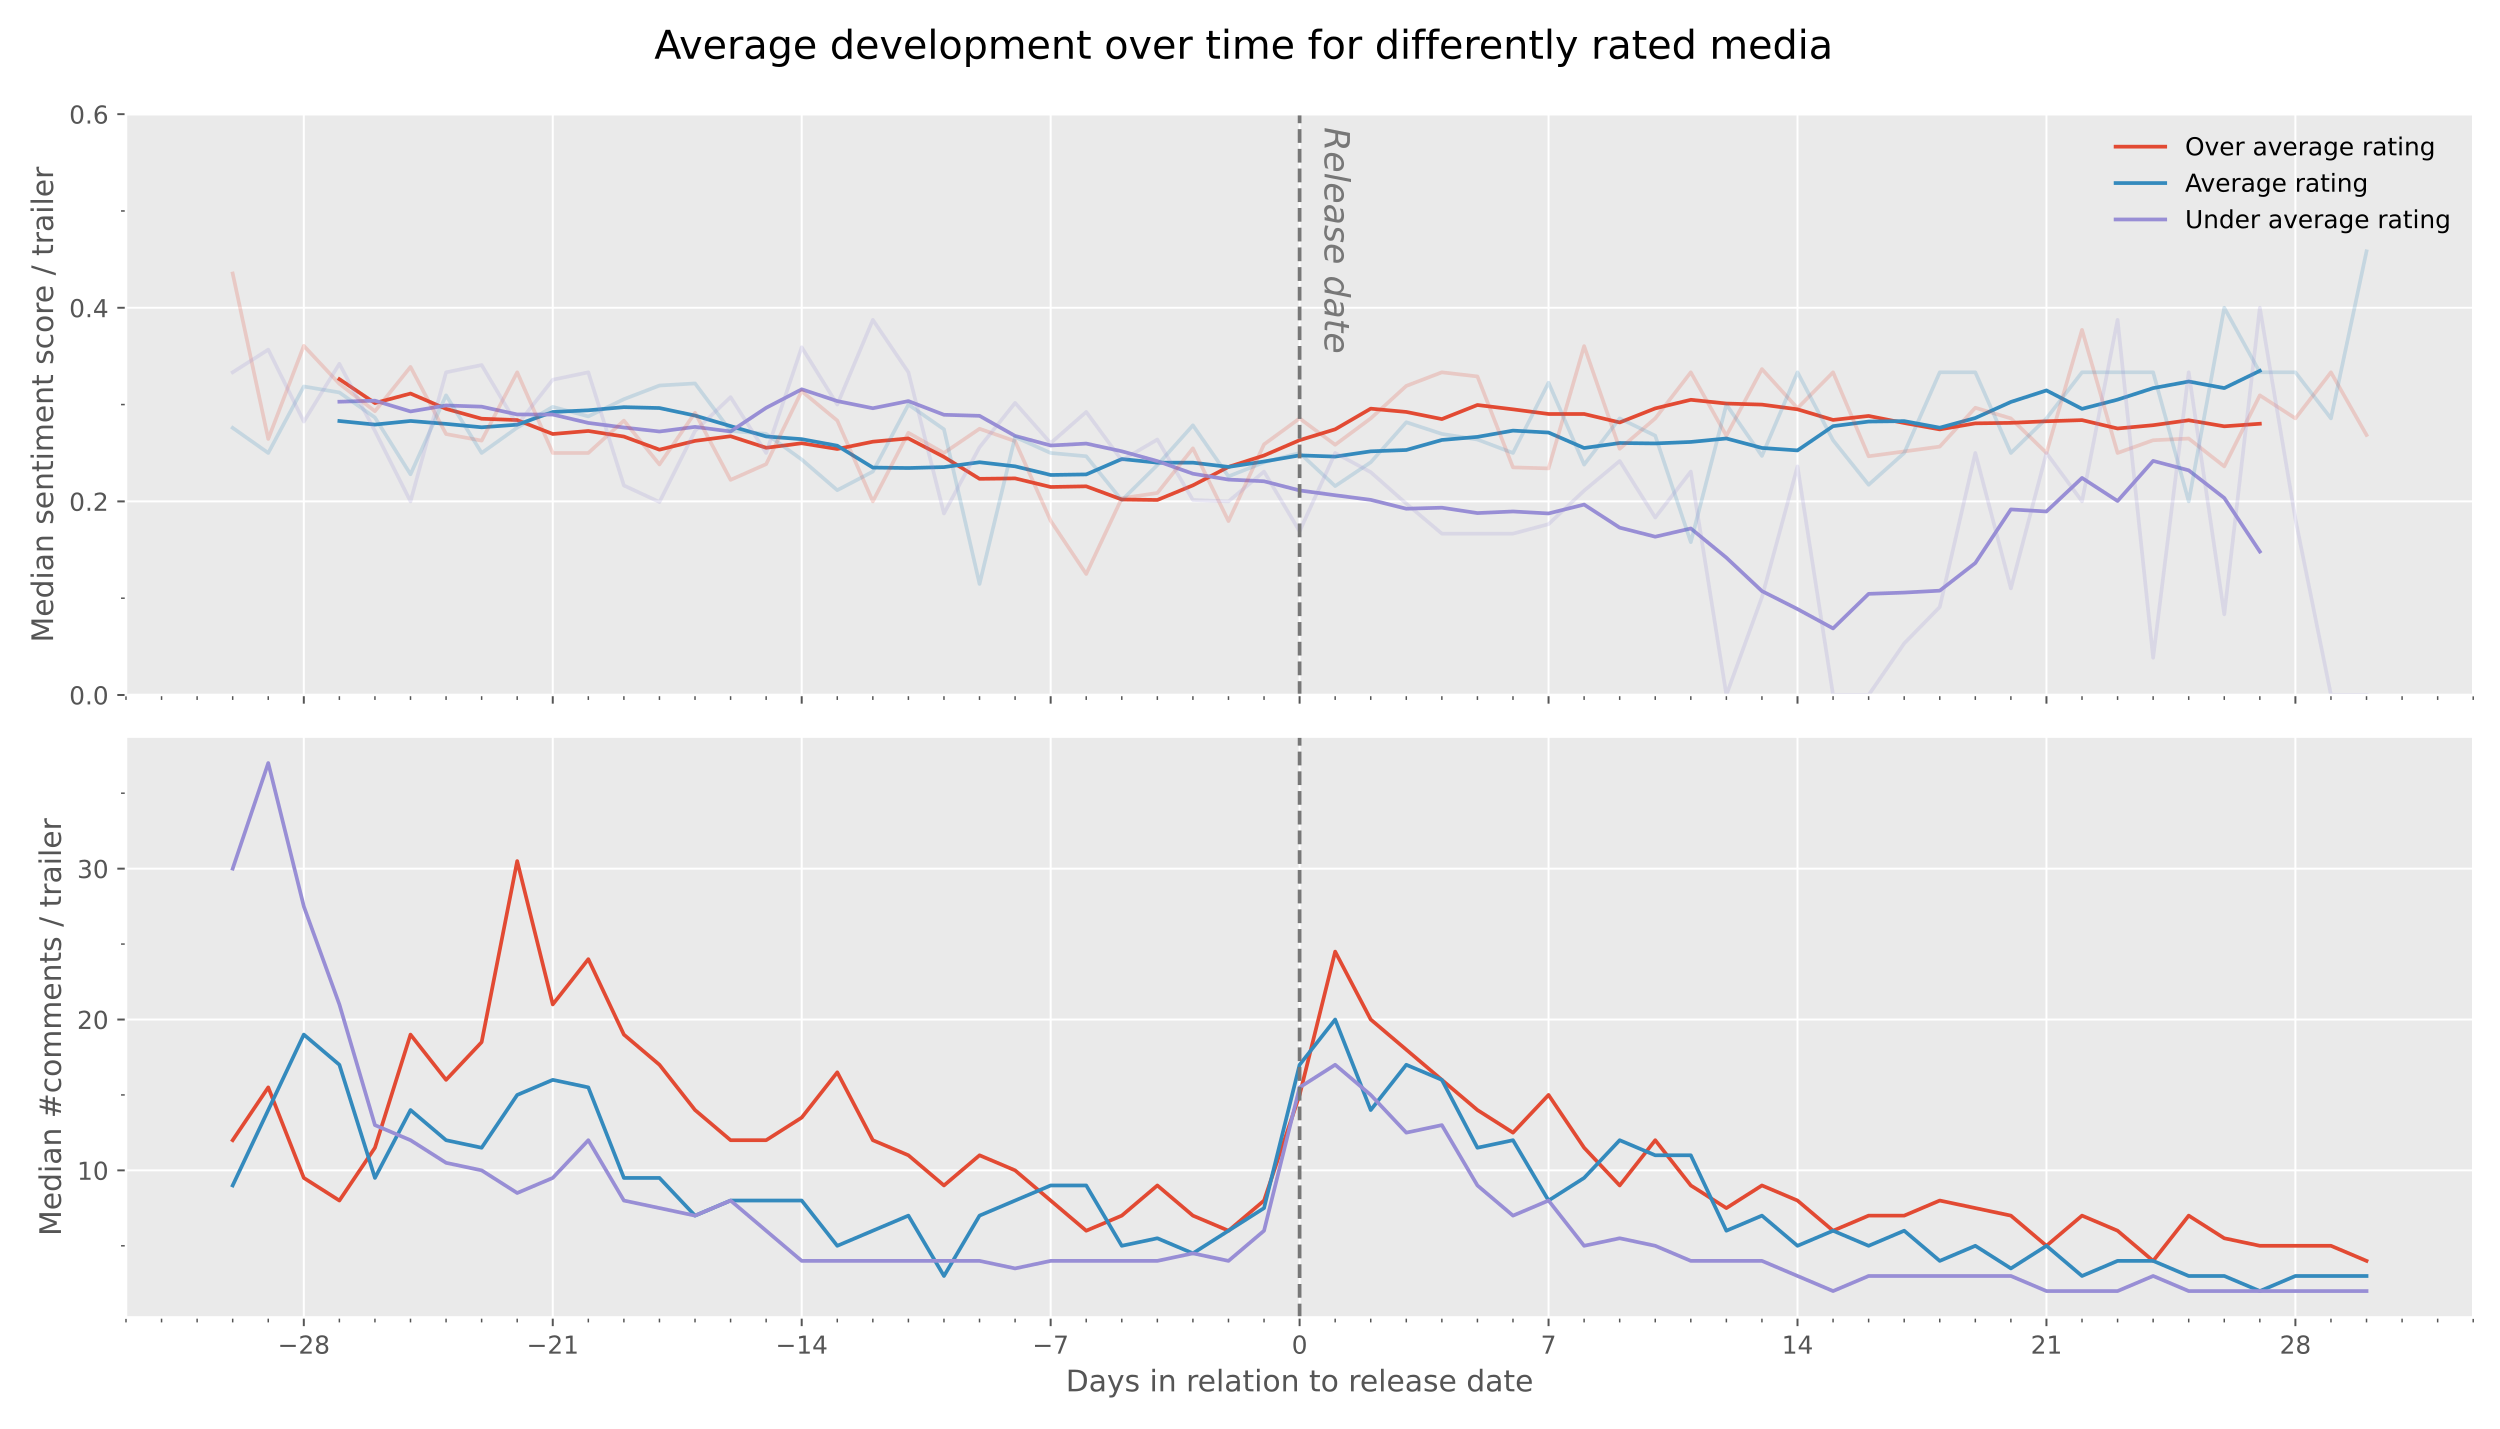 <?xml version="1.0" encoding="utf-8" standalone="no"?>
<!DOCTYPE svg PUBLIC "-//W3C//DTD SVG 1.1//EN"
  "http://www.w3.org/Graphics/SVG/1.1/DTD/svg11.dtd">
<!-- Created with matplotlib (https://matplotlib.org/) -->
<svg height="576pt" version="1.1" viewBox="0 0 1008 576" width="1008pt" xmlns="http://www.w3.org/2000/svg" xmlns:xlink="http://www.w3.org/1999/xlink">
 <defs>
  <style type="text/css">*{stroke-linecap:butt;stroke-linejoin:round;}</style>
 </defs>
 <g id="figure_1">
  <g id="patch_1">
   <path d="M 0 576 
L 1008 576 
L 1008 0 
L 0 0 
z
" style="fill:#ffffff;"/>
  </g>
  <g id="axes_1">
   <g id="patch_2">
    <path d="M 50.8 280.215 
L 997.2 280.215 
L 997.2 46.031 
L 50.8 46.031 
z
" style="fill:#eaeaea;"/>
   </g>
   <g id="matplotlib.axis_1">
    <g id="xtick_1">
     <g id="line2d_1">
      <path clip-path="url(#p37de6c6db2)" d="M 122.497 280.215 
L 122.497 46.031 
" style="fill:none;stroke:#ffffff;stroke-linecap:square;stroke-width:0.8;"/>
     </g>
     <g id="line2d_2">
      <defs>
       <path d="M 0 0 
L 0 3.5 
" id="m77001e6f4a" style="stroke:#555555;stroke-width:0.8;"/>
      </defs>
      <g>
       <use style="fill:#555555;stroke:#555555;stroke-width:0.8;" x="122.497" xlink:href="#m77001e6f4a" y="280.215"/>
      </g>
     </g>
    </g>
    <g id="xtick_2">
     <g id="line2d_3">
      <path clip-path="url(#p37de6c6db2)" d="M 222.873 280.215 
L 222.873 46.031 
" style="fill:none;stroke:#ffffff;stroke-linecap:square;stroke-width:0.8;"/>
     </g>
     <g id="line2d_4">
      <g>
       <use style="fill:#555555;stroke:#555555;stroke-width:0.8;" x="222.873" xlink:href="#m77001e6f4a" y="280.215"/>
      </g>
     </g>
    </g>
    <g id="xtick_3">
     <g id="line2d_5">
      <path clip-path="url(#p37de6c6db2)" d="M 323.248 280.215 
L 323.248 46.031 
" style="fill:none;stroke:#ffffff;stroke-linecap:square;stroke-width:0.8;"/>
     </g>
     <g id="line2d_6">
      <g>
       <use style="fill:#555555;stroke:#555555;stroke-width:0.8;" x="323.248" xlink:href="#m77001e6f4a" y="280.215"/>
      </g>
     </g>
    </g>
    <g id="xtick_4">
     <g id="line2d_7">
      <path clip-path="url(#p37de6c6db2)" d="M 423.624 280.215 
L 423.624 46.031 
" style="fill:none;stroke:#ffffff;stroke-linecap:square;stroke-width:0.8;"/>
     </g>
     <g id="line2d_8">
      <g>
       <use style="fill:#555555;stroke:#555555;stroke-width:0.8;" x="423.624" xlink:href="#m77001e6f4a" y="280.215"/>
      </g>
     </g>
    </g>
    <g id="xtick_5">
     <g id="line2d_9">
      <path clip-path="url(#p37de6c6db2)" d="M 524 280.215 
L 524 46.031 
" style="fill:none;stroke:#ffffff;stroke-linecap:square;stroke-width:0.8;"/>
     </g>
     <g id="line2d_10">
      <g>
       <use style="fill:#555555;stroke:#555555;stroke-width:0.8;" x="524" xlink:href="#m77001e6f4a" y="280.215"/>
      </g>
     </g>
    </g>
    <g id="xtick_6">
     <g id="line2d_11">
      <path clip-path="url(#p37de6c6db2)" d="M 624.376 280.215 
L 624.376 46.031 
" style="fill:none;stroke:#ffffff;stroke-linecap:square;stroke-width:0.8;"/>
     </g>
     <g id="line2d_12">
      <g>
       <use style="fill:#555555;stroke:#555555;stroke-width:0.8;" x="624.376" xlink:href="#m77001e6f4a" y="280.215"/>
      </g>
     </g>
    </g>
    <g id="xtick_7">
     <g id="line2d_13">
      <path clip-path="url(#p37de6c6db2)" d="M 724.752 280.215 
L 724.752 46.031 
" style="fill:none;stroke:#ffffff;stroke-linecap:square;stroke-width:0.8;"/>
     </g>
     <g id="line2d_14">
      <g>
       <use style="fill:#555555;stroke:#555555;stroke-width:0.8;" x="724.752" xlink:href="#m77001e6f4a" y="280.215"/>
      </g>
     </g>
    </g>
    <g id="xtick_8">
     <g id="line2d_15">
      <path clip-path="url(#p37de6c6db2)" d="M 825.127 280.215 
L 825.127 46.031 
" style="fill:none;stroke:#ffffff;stroke-linecap:square;stroke-width:0.8;"/>
     </g>
     <g id="line2d_16">
      <g>
       <use style="fill:#555555;stroke:#555555;stroke-width:0.8;" x="825.127" xlink:href="#m77001e6f4a" y="280.215"/>
      </g>
     </g>
    </g>
    <g id="xtick_9">
     <g id="line2d_17">
      <path clip-path="url(#p37de6c6db2)" d="M 925.503 280.215 
L 925.503 46.031 
" style="fill:none;stroke:#ffffff;stroke-linecap:square;stroke-width:0.8;"/>
     </g>
     <g id="line2d_18">
      <g>
       <use style="fill:#555555;stroke:#555555;stroke-width:0.8;" x="925.503" xlink:href="#m77001e6f4a" y="280.215"/>
      </g>
     </g>
    </g>
    <g id="xtick_10">
     <g id="line2d_19">
      <defs>
       <path d="M 0 0 
L 0 2 
" id="m5aaf710350" style="stroke:#555555;stroke-width:0.6;"/>
      </defs>
      <g>
       <use style="fill:#555555;stroke:#555555;stroke-width:0.6;" x="50.8" xlink:href="#m5aaf710350" y="280.215"/>
      </g>
     </g>
    </g>
    <g id="xtick_11">
     <g id="line2d_20">
      <g>
       <use style="fill:#555555;stroke:#555555;stroke-width:0.6;" x="65.139" xlink:href="#m5aaf710350" y="280.215"/>
      </g>
     </g>
    </g>
    <g id="xtick_12">
     <g id="line2d_21">
      <g>
       <use style="fill:#555555;stroke:#555555;stroke-width:0.6;" x="79.479" xlink:href="#m5aaf710350" y="280.215"/>
      </g>
     </g>
    </g>
    <g id="xtick_13">
     <g id="line2d_22">
      <g>
       <use style="fill:#555555;stroke:#555555;stroke-width:0.6;" x="93.818" xlink:href="#m5aaf710350" y="280.215"/>
      </g>
     </g>
    </g>
    <g id="xtick_14">
     <g id="line2d_23">
      <g>
       <use style="fill:#555555;stroke:#555555;stroke-width:0.6;" x="108.158" xlink:href="#m5aaf710350" y="280.215"/>
      </g>
     </g>
    </g>
    <g id="xtick_15">
     <g id="line2d_24">
      <g>
       <use style="fill:#555555;stroke:#555555;stroke-width:0.6;" x="136.836" xlink:href="#m5aaf710350" y="280.215"/>
      </g>
     </g>
    </g>
    <g id="xtick_16">
     <g id="line2d_25">
      <g>
       <use style="fill:#555555;stroke:#555555;stroke-width:0.6;" x="151.176" xlink:href="#m5aaf710350" y="280.215"/>
      </g>
     </g>
    </g>
    <g id="xtick_17">
     <g id="line2d_26">
      <g>
       <use style="fill:#555555;stroke:#555555;stroke-width:0.6;" x="165.515" xlink:href="#m5aaf710350" y="280.215"/>
      </g>
     </g>
    </g>
    <g id="xtick_18">
     <g id="line2d_27">
      <g>
       <use style="fill:#555555;stroke:#555555;stroke-width:0.6;" x="179.855" xlink:href="#m5aaf710350" y="280.215"/>
      </g>
     </g>
    </g>
    <g id="xtick_19">
     <g id="line2d_28">
      <g>
       <use style="fill:#555555;stroke:#555555;stroke-width:0.6;" x="194.194" xlink:href="#m5aaf710350" y="280.215"/>
      </g>
     </g>
    </g>
    <g id="xtick_20">
     <g id="line2d_29">
      <g>
       <use style="fill:#555555;stroke:#555555;stroke-width:0.6;" x="208.533" xlink:href="#m5aaf710350" y="280.215"/>
      </g>
     </g>
    </g>
    <g id="xtick_21">
     <g id="line2d_30">
      <g>
       <use style="fill:#555555;stroke:#555555;stroke-width:0.6;" x="237.212" xlink:href="#m5aaf710350" y="280.215"/>
      </g>
     </g>
    </g>
    <g id="xtick_22">
     <g id="line2d_31">
      <g>
       <use style="fill:#555555;stroke:#555555;stroke-width:0.6;" x="251.552" xlink:href="#m5aaf710350" y="280.215"/>
      </g>
     </g>
    </g>
    <g id="xtick_23">
     <g id="line2d_32">
      <g>
       <use style="fill:#555555;stroke:#555555;stroke-width:0.6;" x="265.891" xlink:href="#m5aaf710350" y="280.215"/>
      </g>
     </g>
    </g>
    <g id="xtick_24">
     <g id="line2d_33">
      <g>
       <use style="fill:#555555;stroke:#555555;stroke-width:0.6;" x="280.23" xlink:href="#m5aaf710350" y="280.215"/>
      </g>
     </g>
    </g>
    <g id="xtick_25">
     <g id="line2d_34">
      <g>
       <use style="fill:#555555;stroke:#555555;stroke-width:0.6;" x="294.57" xlink:href="#m5aaf710350" y="280.215"/>
      </g>
     </g>
    </g>
    <g id="xtick_26">
     <g id="line2d_35">
      <g>
       <use style="fill:#555555;stroke:#555555;stroke-width:0.6;" x="308.909" xlink:href="#m5aaf710350" y="280.215"/>
      </g>
     </g>
    </g>
    <g id="xtick_27">
     <g id="line2d_36">
      <g>
       <use style="fill:#555555;stroke:#555555;stroke-width:0.6;" x="337.588" xlink:href="#m5aaf710350" y="280.215"/>
      </g>
     </g>
    </g>
    <g id="xtick_28">
     <g id="line2d_37">
      <g>
       <use style="fill:#555555;stroke:#555555;stroke-width:0.6;" x="351.927" xlink:href="#m5aaf710350" y="280.215"/>
      </g>
     </g>
    </g>
    <g id="xtick_29">
     <g id="line2d_38">
      <g>
       <use style="fill:#555555;stroke:#555555;stroke-width:0.6;" x="366.267" xlink:href="#m5aaf710350" y="280.215"/>
      </g>
     </g>
    </g>
    <g id="xtick_30">
     <g id="line2d_39">
      <g>
       <use style="fill:#555555;stroke:#555555;stroke-width:0.6;" x="380.606" xlink:href="#m5aaf710350" y="280.215"/>
      </g>
     </g>
    </g>
    <g id="xtick_31">
     <g id="line2d_40">
      <g>
       <use style="fill:#555555;stroke:#555555;stroke-width:0.6;" x="394.945" xlink:href="#m5aaf710350" y="280.215"/>
      </g>
     </g>
    </g>
    <g id="xtick_32">
     <g id="line2d_41">
      <g>
       <use style="fill:#555555;stroke:#555555;stroke-width:0.6;" x="409.285" xlink:href="#m5aaf710350" y="280.215"/>
      </g>
     </g>
    </g>
    <g id="xtick_33">
     <g id="line2d_42">
      <g>
       <use style="fill:#555555;stroke:#555555;stroke-width:0.6;" x="437.964" xlink:href="#m5aaf710350" y="280.215"/>
      </g>
     </g>
    </g>
    <g id="xtick_34">
     <g id="line2d_43">
      <g>
       <use style="fill:#555555;stroke:#555555;stroke-width:0.6;" x="452.303" xlink:href="#m5aaf710350" y="280.215"/>
      </g>
     </g>
    </g>
    <g id="xtick_35">
     <g id="line2d_44">
      <g>
       <use style="fill:#555555;stroke:#555555;stroke-width:0.6;" x="466.642" xlink:href="#m5aaf710350" y="280.215"/>
      </g>
     </g>
    </g>
    <g id="xtick_36">
     <g id="line2d_45">
      <g>
       <use style="fill:#555555;stroke:#555555;stroke-width:0.6;" x="480.982" xlink:href="#m5aaf710350" y="280.215"/>
      </g>
     </g>
    </g>
    <g id="xtick_37">
     <g id="line2d_46">
      <g>
       <use style="fill:#555555;stroke:#555555;stroke-width:0.6;" x="495.321" xlink:href="#m5aaf710350" y="280.215"/>
      </g>
     </g>
    </g>
    <g id="xtick_38">
     <g id="line2d_47">
      <g>
       <use style="fill:#555555;stroke:#555555;stroke-width:0.6;" x="509.661" xlink:href="#m5aaf710350" y="280.215"/>
      </g>
     </g>
    </g>
    <g id="xtick_39">
     <g id="line2d_48">
      <g>
       <use style="fill:#555555;stroke:#555555;stroke-width:0.6;" x="538.339" xlink:href="#m5aaf710350" y="280.215"/>
      </g>
     </g>
    </g>
    <g id="xtick_40">
     <g id="line2d_49">
      <g>
       <use style="fill:#555555;stroke:#555555;stroke-width:0.6;" x="552.679" xlink:href="#m5aaf710350" y="280.215"/>
      </g>
     </g>
    </g>
    <g id="xtick_41">
     <g id="line2d_50">
      <g>
       <use style="fill:#555555;stroke:#555555;stroke-width:0.6;" x="567.018" xlink:href="#m5aaf710350" y="280.215"/>
      </g>
     </g>
    </g>
    <g id="xtick_42">
     <g id="line2d_51">
      <g>
       <use style="fill:#555555;stroke:#555555;stroke-width:0.6;" x="581.358" xlink:href="#m5aaf710350" y="280.215"/>
      </g>
     </g>
    </g>
    <g id="xtick_43">
     <g id="line2d_52">
      <g>
       <use style="fill:#555555;stroke:#555555;stroke-width:0.6;" x="595.697" xlink:href="#m5aaf710350" y="280.215"/>
      </g>
     </g>
    </g>
    <g id="xtick_44">
     <g id="line2d_53">
      <g>
       <use style="fill:#555555;stroke:#555555;stroke-width:0.6;" x="610.036" xlink:href="#m5aaf710350" y="280.215"/>
      </g>
     </g>
    </g>
    <g id="xtick_45">
     <g id="line2d_54">
      <g>
       <use style="fill:#555555;stroke:#555555;stroke-width:0.6;" x="638.715" xlink:href="#m5aaf710350" y="280.215"/>
      </g>
     </g>
    </g>
    <g id="xtick_46">
     <g id="line2d_55">
      <g>
       <use style="fill:#555555;stroke:#555555;stroke-width:0.6;" x="653.055" xlink:href="#m5aaf710350" y="280.215"/>
      </g>
     </g>
    </g>
    <g id="xtick_47">
     <g id="line2d_56">
      <g>
       <use style="fill:#555555;stroke:#555555;stroke-width:0.6;" x="667.394" xlink:href="#m5aaf710350" y="280.215"/>
      </g>
     </g>
    </g>
    <g id="xtick_48">
     <g id="line2d_57">
      <g>
       <use style="fill:#555555;stroke:#555555;stroke-width:0.6;" x="681.733" xlink:href="#m5aaf710350" y="280.215"/>
      </g>
     </g>
    </g>
    <g id="xtick_49">
     <g id="line2d_58">
      <g>
       <use style="fill:#555555;stroke:#555555;stroke-width:0.6;" x="696.073" xlink:href="#m5aaf710350" y="280.215"/>
      </g>
     </g>
    </g>
    <g id="xtick_50">
     <g id="line2d_59">
      <g>
       <use style="fill:#555555;stroke:#555555;stroke-width:0.6;" x="710.412" xlink:href="#m5aaf710350" y="280.215"/>
      </g>
     </g>
    </g>
    <g id="xtick_51">
     <g id="line2d_60">
      <g>
       <use style="fill:#555555;stroke:#555555;stroke-width:0.6;" x="739.091" xlink:href="#m5aaf710350" y="280.215"/>
      </g>
     </g>
    </g>
    <g id="xtick_52">
     <g id="line2d_61">
      <g>
       <use style="fill:#555555;stroke:#555555;stroke-width:0.6;" x="753.43" xlink:href="#m5aaf710350" y="280.215"/>
      </g>
     </g>
    </g>
    <g id="xtick_53">
     <g id="line2d_62">
      <g>
       <use style="fill:#555555;stroke:#555555;stroke-width:0.6;" x="767.77" xlink:href="#m5aaf710350" y="280.215"/>
      </g>
     </g>
    </g>
    <g id="xtick_54">
     <g id="line2d_63">
      <g>
       <use style="fill:#555555;stroke:#555555;stroke-width:0.6;" x="782.109" xlink:href="#m5aaf710350" y="280.215"/>
      </g>
     </g>
    </g>
    <g id="xtick_55">
     <g id="line2d_64">
      <g>
       <use style="fill:#555555;stroke:#555555;stroke-width:0.6;" x="796.448" xlink:href="#m5aaf710350" y="280.215"/>
      </g>
     </g>
    </g>
    <g id="xtick_56">
     <g id="line2d_65">
      <g>
       <use style="fill:#555555;stroke:#555555;stroke-width:0.6;" x="810.788" xlink:href="#m5aaf710350" y="280.215"/>
      </g>
     </g>
    </g>
    <g id="xtick_57">
     <g id="line2d_66">
      <g>
       <use style="fill:#555555;stroke:#555555;stroke-width:0.6;" x="839.467" xlink:href="#m5aaf710350" y="280.215"/>
      </g>
     </g>
    </g>
    <g id="xtick_58">
     <g id="line2d_67">
      <g>
       <use style="fill:#555555;stroke:#555555;stroke-width:0.6;" x="853.806" xlink:href="#m5aaf710350" y="280.215"/>
      </g>
     </g>
    </g>
    <g id="xtick_59">
     <g id="line2d_68">
      <g>
       <use style="fill:#555555;stroke:#555555;stroke-width:0.6;" x="868.145" xlink:href="#m5aaf710350" y="280.215"/>
      </g>
     </g>
    </g>
    <g id="xtick_60">
     <g id="line2d_69">
      <g>
       <use style="fill:#555555;stroke:#555555;stroke-width:0.6;" x="882.485" xlink:href="#m5aaf710350" y="280.215"/>
      </g>
     </g>
    </g>
    <g id="xtick_61">
     <g id="line2d_70">
      <g>
       <use style="fill:#555555;stroke:#555555;stroke-width:0.6;" x="896.824" xlink:href="#m5aaf710350" y="280.215"/>
      </g>
     </g>
    </g>
    <g id="xtick_62">
     <g id="line2d_71">
      <g>
       <use style="fill:#555555;stroke:#555555;stroke-width:0.6;" x="911.164" xlink:href="#m5aaf710350" y="280.215"/>
      </g>
     </g>
    </g>
    <g id="xtick_63">
     <g id="line2d_72">
      <g>
       <use style="fill:#555555;stroke:#555555;stroke-width:0.6;" x="939.842" xlink:href="#m5aaf710350" y="280.215"/>
      </g>
     </g>
    </g>
    <g id="xtick_64">
     <g id="line2d_73">
      <g>
       <use style="fill:#555555;stroke:#555555;stroke-width:0.6;" x="954.182" xlink:href="#m5aaf710350" y="280.215"/>
      </g>
     </g>
    </g>
    <g id="xtick_65">
     <g id="line2d_74">
      <g>
       <use style="fill:#555555;stroke:#555555;stroke-width:0.6;" x="968.521" xlink:href="#m5aaf710350" y="280.215"/>
      </g>
     </g>
    </g>
    <g id="xtick_66">
     <g id="line2d_75">
      <g>
       <use style="fill:#555555;stroke:#555555;stroke-width:0.6;" x="982.861" xlink:href="#m5aaf710350" y="280.215"/>
      </g>
     </g>
    </g>
    <g id="xtick_67">
     <g id="line2d_76">
      <g>
       <use style="fill:#555555;stroke:#555555;stroke-width:0.6;" x="997.2" xlink:href="#m5aaf710350" y="280.215"/>
      </g>
     </g>
    </g>
   </g>
   <g id="matplotlib.axis_2">
    <g id="ytick_1">
     <g id="line2d_77">
      <path clip-path="url(#p37de6c6db2)" d="M 50.8 280.215 
L 997.2 280.215 
" style="fill:none;stroke:#ffffff;stroke-linecap:square;stroke-width:0.8;"/>
     </g>
     <g id="line2d_78">
      <defs>
       <path d="M 0 0 
L -3.5 0 
" id="m02e32ab2fa" style="stroke:#555555;stroke-width:0.8;"/>
      </defs>
      <g>
       <use style="fill:#555555;stroke:#555555;stroke-width:0.8;" x="50.8" xlink:href="#m02e32ab2fa" y="280.215"/>
      </g>
     </g>
     <g id="text_1">
      <!-- 0.0 -->
      <g style="fill:#555555;" transform="translate(27.897 284.015)scale(0.1 -0.1)">
       <defs>
        <path d="M 31.781 66.406 
Q 24.172 66.406 20.328 58.906 
Q 16.5 51.422 16.5 36.375 
Q 16.5 21.391 20.328 13.891 
Q 24.172 6.391 31.781 6.391 
Q 39.453 6.391 43.281 13.891 
Q 47.125 21.391 47.125 36.375 
Q 47.125 51.422 43.281 58.906 
Q 39.453 66.406 31.781 66.406 
z
M 31.781 74.219 
Q 44.047 74.219 50.516 64.516 
Q 56.984 54.828 56.984 36.375 
Q 56.984 17.969 50.516 8.266 
Q 44.047 -1.422 31.781 -1.422 
Q 19.531 -1.422 13.062 8.266 
Q 6.594 17.969 6.594 36.375 
Q 6.594 54.828 13.062 64.516 
Q 19.531 74.219 31.781 74.219 
z
" id="DejaVuSans-48"/>
        <path d="M 10.688 12.406 
L 21 12.406 
L 21 0 
L 10.688 0 
z
" id="DejaVuSans-46"/>
       </defs>
       <use xlink:href="#DejaVuSans-48"/>
       <use x="63.623" xlink:href="#DejaVuSans-46"/>
       <use x="95.41" xlink:href="#DejaVuSans-48"/>
      </g>
     </g>
    </g>
    <g id="ytick_2">
     <g id="line2d_79">
      <path clip-path="url(#p37de6c6db2)" d="M 50.8 202.154 
L 997.2 202.154 
" style="fill:none;stroke:#ffffff;stroke-linecap:square;stroke-width:0.8;"/>
     </g>
     <g id="line2d_80">
      <g>
       <use style="fill:#555555;stroke:#555555;stroke-width:0.8;" x="50.8" xlink:href="#m02e32ab2fa" y="202.154"/>
      </g>
     </g>
     <g id="text_2">
      <!-- 0.2 -->
      <g style="fill:#555555;" transform="translate(27.897 205.953)scale(0.1 -0.1)">
       <defs>
        <path d="M 19.188 8.297 
L 53.609 8.297 
L 53.609 0 
L 7.328 0 
L 7.328 8.297 
Q 12.938 14.109 22.625 23.891 
Q 32.328 33.688 34.812 36.531 
Q 39.547 41.844 41.422 45.531 
Q 43.312 49.219 43.312 52.781 
Q 43.312 58.594 39.234 62.25 
Q 35.156 65.922 28.609 65.922 
Q 23.969 65.922 18.812 64.312 
Q 13.672 62.703 7.812 59.422 
L 7.812 69.391 
Q 13.766 71.781 18.938 73 
Q 24.125 74.219 28.422 74.219 
Q 39.75 74.219 46.484 68.547 
Q 53.219 62.891 53.219 53.422 
Q 53.219 48.922 51.531 44.891 
Q 49.859 40.875 45.406 35.406 
Q 44.188 33.984 37.641 27.219 
Q 31.109 20.453 19.188 8.297 
z
" id="DejaVuSans-50"/>
       </defs>
       <use xlink:href="#DejaVuSans-48"/>
       <use x="63.623" xlink:href="#DejaVuSans-46"/>
       <use x="95.41" xlink:href="#DejaVuSans-50"/>
      </g>
     </g>
    </g>
    <g id="ytick_3">
     <g id="line2d_81">
      <path clip-path="url(#p37de6c6db2)" d="M 50.8 124.092 
L 997.2 124.092 
" style="fill:none;stroke:#ffffff;stroke-linecap:square;stroke-width:0.8;"/>
     </g>
     <g id="line2d_82">
      <g>
       <use style="fill:#555555;stroke:#555555;stroke-width:0.8;" x="50.8" xlink:href="#m02e32ab2fa" y="124.092"/>
      </g>
     </g>
     <g id="text_3">
      <!-- 0.4 -->
      <g style="fill:#555555;" transform="translate(27.897 127.892)scale(0.1 -0.1)">
       <defs>
        <path d="M 37.797 64.312 
L 12.891 25.391 
L 37.797 25.391 
z
M 35.203 72.906 
L 47.609 72.906 
L 47.609 25.391 
L 58.016 25.391 
L 58.016 17.188 
L 47.609 17.188 
L 47.609 0 
L 37.797 0 
L 37.797 17.188 
L 4.891 17.188 
L 4.891 26.703 
z
" id="DejaVuSans-52"/>
       </defs>
       <use xlink:href="#DejaVuSans-48"/>
       <use x="63.623" xlink:href="#DejaVuSans-46"/>
       <use x="95.41" xlink:href="#DejaVuSans-52"/>
      </g>
     </g>
    </g>
    <g id="ytick_4">
     <g id="line2d_83">
      <path clip-path="url(#p37de6c6db2)" d="M 50.8 46.031 
L 997.2 46.031 
" style="fill:none;stroke:#ffffff;stroke-linecap:square;stroke-width:0.8;"/>
     </g>
     <g id="line2d_84">
      <g>
       <use style="fill:#555555;stroke:#555555;stroke-width:0.8;" x="50.8" xlink:href="#m02e32ab2fa" y="46.031"/>
      </g>
     </g>
     <g id="text_4">
      <!-- 0.6 -->
      <g style="fill:#555555;" transform="translate(27.897 49.83)scale(0.1 -0.1)">
       <defs>
        <path d="M 33.016 40.375 
Q 26.375 40.375 22.484 35.828 
Q 18.609 31.297 18.609 23.391 
Q 18.609 15.531 22.484 10.953 
Q 26.375 6.391 33.016 6.391 
Q 39.656 6.391 43.531 10.953 
Q 47.406 15.531 47.406 23.391 
Q 47.406 31.297 43.531 35.828 
Q 39.656 40.375 33.016 40.375 
z
M 52.594 71.297 
L 52.594 62.312 
Q 48.875 64.062 45.094 64.984 
Q 41.312 65.922 37.594 65.922 
Q 27.828 65.922 22.672 59.328 
Q 17.531 52.734 16.797 39.406 
Q 19.672 43.656 24.016 45.922 
Q 28.375 48.188 33.594 48.188 
Q 44.578 48.188 50.953 41.516 
Q 57.328 34.859 57.328 23.391 
Q 57.328 12.156 50.688 5.359 
Q 44.047 -1.422 33.016 -1.422 
Q 20.359 -1.422 13.672 8.266 
Q 6.984 17.969 6.984 36.375 
Q 6.984 53.656 15.188 63.938 
Q 23.391 74.219 37.203 74.219 
Q 40.922 74.219 44.703 73.484 
Q 48.484 72.75 52.594 71.297 
z
" id="DejaVuSans-54"/>
       </defs>
       <use xlink:href="#DejaVuSans-48"/>
       <use x="63.623" xlink:href="#DejaVuSans-46"/>
       <use x="95.41" xlink:href="#DejaVuSans-54"/>
      </g>
     </g>
    </g>
    <g id="ytick_5">
     <g id="line2d_85">
      <defs>
       <path d="M 0 0 
L -2 0 
" id="m45e03634aa" style="stroke:#555555;stroke-width:0.6;"/>
      </defs>
      <g>
       <use style="fill:#555555;stroke:#555555;stroke-width:0.6;" x="50.8" xlink:href="#m45e03634aa" y="241.185"/>
      </g>
     </g>
    </g>
    <g id="ytick_6">
     <g id="line2d_86">
      <g>
       <use style="fill:#555555;stroke:#555555;stroke-width:0.6;" x="50.8" xlink:href="#m45e03634aa" y="163.123"/>
      </g>
     </g>
    </g>
    <g id="ytick_7">
     <g id="line2d_87">
      <g>
       <use style="fill:#555555;stroke:#555555;stroke-width:0.6;" x="50.8" xlink:href="#m45e03634aa" y="85.062"/>
      </g>
     </g>
    </g>
    <g id="text_5">
     <!-- Median sentiment score / trailer -->
     <g style="fill:#555555;" transform="translate(21.401 259.033)rotate(-90)scale(0.12 -0.12)">
      <defs>
       <path d="M 9.812 72.906 
L 24.516 72.906 
L 43.109 23.297 
L 61.812 72.906 
L 76.516 72.906 
L 76.516 0 
L 66.891 0 
L 66.891 64.016 
L 48.094 14.016 
L 38.188 14.016 
L 19.391 64.016 
L 19.391 0 
L 9.812 0 
z
" id="DejaVuSans-77"/>
       <path d="M 56.203 29.594 
L 56.203 25.203 
L 14.891 25.203 
Q 15.484 15.922 20.484 11.062 
Q 25.484 6.203 34.422 6.203 
Q 39.594 6.203 44.453 7.469 
Q 49.312 8.734 54.109 11.281 
L 54.109 2.781 
Q 49.266 0.734 44.188 -0.344 
Q 39.109 -1.422 33.891 -1.422 
Q 20.797 -1.422 13.156 6.188 
Q 5.516 13.812 5.516 26.812 
Q 5.516 40.234 12.766 48.109 
Q 20.016 56 32.328 56 
Q 43.359 56 49.781 48.891 
Q 56.203 41.797 56.203 29.594 
z
M 47.219 32.234 
Q 47.125 39.594 43.094 43.984 
Q 39.062 48.391 32.422 48.391 
Q 24.906 48.391 20.391 44.141 
Q 15.875 39.891 15.188 32.172 
z
" id="DejaVuSans-101"/>
       <path d="M 45.406 46.391 
L 45.406 75.984 
L 54.391 75.984 
L 54.391 0 
L 45.406 0 
L 45.406 8.203 
Q 42.578 3.328 38.25 0.953 
Q 33.938 -1.422 27.875 -1.422 
Q 17.969 -1.422 11.734 6.484 
Q 5.516 14.406 5.516 27.297 
Q 5.516 40.188 11.734 48.094 
Q 17.969 56 27.875 56 
Q 33.938 56 38.25 53.625 
Q 42.578 51.266 45.406 46.391 
z
M 14.797 27.297 
Q 14.797 17.391 18.875 11.75 
Q 22.953 6.109 30.078 6.109 
Q 37.203 6.109 41.297 11.75 
Q 45.406 17.391 45.406 27.297 
Q 45.406 37.203 41.297 42.844 
Q 37.203 48.484 30.078 48.484 
Q 22.953 48.484 18.875 42.844 
Q 14.797 37.203 14.797 27.297 
z
" id="DejaVuSans-100"/>
       <path d="M 9.422 54.688 
L 18.406 54.688 
L 18.406 0 
L 9.422 0 
z
M 9.422 75.984 
L 18.406 75.984 
L 18.406 64.594 
L 9.422 64.594 
z
" id="DejaVuSans-105"/>
       <path d="M 34.281 27.484 
Q 23.391 27.484 19.188 25 
Q 14.984 22.516 14.984 16.5 
Q 14.984 11.719 18.141 8.906 
Q 21.297 6.109 26.703 6.109 
Q 34.188 6.109 38.703 11.406 
Q 43.219 16.703 43.219 25.484 
L 43.219 27.484 
z
M 52.203 31.203 
L 52.203 0 
L 43.219 0 
L 43.219 8.297 
Q 40.141 3.328 35.547 0.953 
Q 30.953 -1.422 24.312 -1.422 
Q 15.922 -1.422 10.953 3.297 
Q 6 8.016 6 15.922 
Q 6 25.141 12.172 29.828 
Q 18.359 34.516 30.609 34.516 
L 43.219 34.516 
L 43.219 35.406 
Q 43.219 41.609 39.141 45 
Q 35.062 48.391 27.688 48.391 
Q 23 48.391 18.547 47.266 
Q 14.109 46.141 10.016 43.891 
L 10.016 52.203 
Q 14.938 54.109 19.578 55.047 
Q 24.219 56 28.609 56 
Q 40.484 56 46.344 49.844 
Q 52.203 43.703 52.203 31.203 
z
" id="DejaVuSans-97"/>
       <path d="M 54.891 33.016 
L 54.891 0 
L 45.906 0 
L 45.906 32.719 
Q 45.906 40.484 42.875 44.328 
Q 39.844 48.188 33.797 48.188 
Q 26.516 48.188 22.312 43.547 
Q 18.109 38.922 18.109 30.906 
L 18.109 0 
L 9.078 0 
L 9.078 54.688 
L 18.109 54.688 
L 18.109 46.188 
Q 21.344 51.125 25.703 53.562 
Q 30.078 56 35.797 56 
Q 45.219 56 50.047 50.172 
Q 54.891 44.344 54.891 33.016 
z
" id="DejaVuSans-110"/>
       <path id="DejaVuSans-32"/>
       <path d="M 44.281 53.078 
L 44.281 44.578 
Q 40.484 46.531 36.375 47.5 
Q 32.281 48.484 27.875 48.484 
Q 21.188 48.484 17.844 46.438 
Q 14.5 44.391 14.5 40.281 
Q 14.5 37.156 16.891 35.375 
Q 19.281 33.594 26.516 31.984 
L 29.594 31.297 
Q 39.156 29.25 43.188 25.516 
Q 47.219 21.781 47.219 15.094 
Q 47.219 7.469 41.188 3.016 
Q 35.156 -1.422 24.609 -1.422 
Q 20.219 -1.422 15.453 -0.562 
Q 10.688 0.297 5.422 2 
L 5.422 11.281 
Q 10.406 8.688 15.234 7.391 
Q 20.062 6.109 24.812 6.109 
Q 31.156 6.109 34.562 8.281 
Q 37.984 10.453 37.984 14.406 
Q 37.984 18.062 35.516 20.016 
Q 33.062 21.969 24.703 23.781 
L 21.578 24.516 
Q 13.234 26.266 9.516 29.906 
Q 5.812 33.547 5.812 39.891 
Q 5.812 47.609 11.281 51.797 
Q 16.75 56 26.812 56 
Q 31.781 56 36.172 55.266 
Q 40.578 54.547 44.281 53.078 
z
" id="DejaVuSans-115"/>
       <path d="M 18.312 70.219 
L 18.312 54.688 
L 36.812 54.688 
L 36.812 47.703 
L 18.312 47.703 
L 18.312 18.016 
Q 18.312 11.328 20.141 9.422 
Q 21.969 7.516 27.594 7.516 
L 36.812 7.516 
L 36.812 0 
L 27.594 0 
Q 17.188 0 13.234 3.875 
Q 9.281 7.766 9.281 18.016 
L 9.281 47.703 
L 2.688 47.703 
L 2.688 54.688 
L 9.281 54.688 
L 9.281 70.219 
z
" id="DejaVuSans-116"/>
       <path d="M 52 44.188 
Q 55.375 50.25 60.062 53.125 
Q 64.75 56 71.094 56 
Q 79.641 56 84.281 50.016 
Q 88.922 44.047 88.922 33.016 
L 88.922 0 
L 79.891 0 
L 79.891 32.719 
Q 79.891 40.578 77.094 44.375 
Q 74.312 48.188 68.609 48.188 
Q 61.625 48.188 57.562 43.547 
Q 53.516 38.922 53.516 30.906 
L 53.516 0 
L 44.484 0 
L 44.484 32.719 
Q 44.484 40.625 41.703 44.406 
Q 38.922 48.188 33.109 48.188 
Q 26.219 48.188 22.156 43.531 
Q 18.109 38.875 18.109 30.906 
L 18.109 0 
L 9.078 0 
L 9.078 54.688 
L 18.109 54.688 
L 18.109 46.188 
Q 21.188 51.219 25.484 53.609 
Q 29.781 56 35.688 56 
Q 41.656 56 45.828 52.969 
Q 50 49.953 52 44.188 
z
" id="DejaVuSans-109"/>
       <path d="M 48.781 52.594 
L 48.781 44.188 
Q 44.969 46.297 41.141 47.344 
Q 37.312 48.391 33.406 48.391 
Q 24.656 48.391 19.812 42.844 
Q 14.984 37.312 14.984 27.297 
Q 14.984 17.281 19.812 11.734 
Q 24.656 6.203 33.406 6.203 
Q 37.312 6.203 41.141 7.25 
Q 44.969 8.297 48.781 10.406 
L 48.781 2.094 
Q 45.016 0.344 40.984 -0.531 
Q 36.969 -1.422 32.422 -1.422 
Q 20.062 -1.422 12.781 6.344 
Q 5.516 14.109 5.516 27.297 
Q 5.516 40.672 12.859 48.328 
Q 20.219 56 33.016 56 
Q 37.156 56 41.109 55.141 
Q 45.062 54.297 48.781 52.594 
z
" id="DejaVuSans-99"/>
       <path d="M 30.609 48.391 
Q 23.391 48.391 19.188 42.75 
Q 14.984 37.109 14.984 27.297 
Q 14.984 17.484 19.156 11.844 
Q 23.344 6.203 30.609 6.203 
Q 37.797 6.203 41.984 11.859 
Q 46.188 17.531 46.188 27.297 
Q 46.188 37.016 41.984 42.703 
Q 37.797 48.391 30.609 48.391 
z
M 30.609 56 
Q 42.328 56 49.016 48.375 
Q 55.719 40.766 55.719 27.297 
Q 55.719 13.875 49.016 6.219 
Q 42.328 -1.422 30.609 -1.422 
Q 18.844 -1.422 12.172 6.219 
Q 5.516 13.875 5.516 27.297 
Q 5.516 40.766 12.172 48.375 
Q 18.844 56 30.609 56 
z
" id="DejaVuSans-111"/>
       <path d="M 41.109 46.297 
Q 39.594 47.172 37.812 47.578 
Q 36.031 48 33.891 48 
Q 26.266 48 22.188 43.047 
Q 18.109 38.094 18.109 28.812 
L 18.109 0 
L 9.078 0 
L 9.078 54.688 
L 18.109 54.688 
L 18.109 46.188 
Q 20.953 51.172 25.484 53.578 
Q 30.031 56 36.531 56 
Q 37.453 56 38.578 55.875 
Q 39.703 55.766 41.062 55.516 
z
" id="DejaVuSans-114"/>
       <path d="M 25.391 72.906 
L 33.688 72.906 
L 8.297 -9.281 
L 0 -9.281 
z
" id="DejaVuSans-47"/>
       <path d="M 9.422 75.984 
L 18.406 75.984 
L 18.406 0 
L 9.422 0 
z
" id="DejaVuSans-108"/>
      </defs>
      <use xlink:href="#DejaVuSans-77"/>
      <use x="86.279" xlink:href="#DejaVuSans-101"/>
      <use x="147.803" xlink:href="#DejaVuSans-100"/>
      <use x="211.279" xlink:href="#DejaVuSans-105"/>
      <use x="239.062" xlink:href="#DejaVuSans-97"/>
      <use x="300.342" xlink:href="#DejaVuSans-110"/>
      <use x="363.721" xlink:href="#DejaVuSans-32"/>
      <use x="395.508" xlink:href="#DejaVuSans-115"/>
      <use x="447.607" xlink:href="#DejaVuSans-101"/>
      <use x="509.131" xlink:href="#DejaVuSans-110"/>
      <use x="572.51" xlink:href="#DejaVuSans-116"/>
      <use x="611.719" xlink:href="#DejaVuSans-105"/>
      <use x="639.502" xlink:href="#DejaVuSans-109"/>
      <use x="736.914" xlink:href="#DejaVuSans-101"/>
      <use x="798.438" xlink:href="#DejaVuSans-110"/>
      <use x="861.816" xlink:href="#DejaVuSans-116"/>
      <use x="901.025" xlink:href="#DejaVuSans-32"/>
      <use x="932.812" xlink:href="#DejaVuSans-115"/>
      <use x="984.912" xlink:href="#DejaVuSans-99"/>
      <use x="1039.893" xlink:href="#DejaVuSans-111"/>
      <use x="1101.074" xlink:href="#DejaVuSans-114"/>
      <use x="1139.938" xlink:href="#DejaVuSans-101"/>
      <use x="1201.461" xlink:href="#DejaVuSans-32"/>
      <use x="1233.248" xlink:href="#DejaVuSans-47"/>
      <use x="1266.939" xlink:href="#DejaVuSans-32"/>
      <use x="1298.727" xlink:href="#DejaVuSans-116"/>
      <use x="1337.936" xlink:href="#DejaVuSans-114"/>
      <use x="1379.049" xlink:href="#DejaVuSans-97"/>
      <use x="1440.328" xlink:href="#DejaVuSans-105"/>
      <use x="1468.111" xlink:href="#DejaVuSans-108"/>
      <use x="1495.895" xlink:href="#DejaVuSans-101"/>
      <use x="1557.418" xlink:href="#DejaVuSans-114"/>
     </g>
    </g>
   </g>
   <g id="line2d_88">
    <path clip-path="url(#p37de6c6db2)" d="M 136.836 152.886 
L 151.176 162.513 
L 165.515 158.674 
L 179.855 164.844 
L 194.194 168.827 
L 208.533 169.37 
L 222.873 174.988 
L 237.212 173.763 
L 251.552 176.024 
L 265.891 181.314 
L 280.23 177.757 
L 294.57 175.89 
L 308.909 180.542 
L 323.248 178.719 
L 337.588 181.033 
L 351.927 178.09 
L 366.267 176.767 
L 380.606 184.23 
L 394.945 193.067 
L 409.285 192.887 
L 423.624 196.352 
L 437.964 196.086 
L 452.303 201.401 
L 466.642 201.586 
L 480.982 195.689 
L 495.321 188.246 
L 509.661 183.646 
L 524 177.48 
L 538.339 173.1 
L 552.679 164.77 
L 567.018 166.094 
L 581.358 168.975 
L 595.697 163.293 
L 610.036 165.044 
L 624.376 166.916 
L 638.715 166.916 
L 653.055 170.328 
L 667.394 164.667 
L 681.733 161.196 
L 696.073 162.704 
L 710.412 163.135 
L 724.752 165.039 
L 739.091 169.318 
L 753.43 167.71 
L 767.77 170.551 
L 782.109 173.132 
L 796.448 170.689 
L 810.788 170.498 
L 825.127 169.853 
L 839.467 169.388 
L 853.806 172.767 
L 868.145 171.439 
L 882.485 169.448 
L 896.824 171.891 
L 911.164 170.856 
" style="fill:none;stroke:#e24a33;stroke-linecap:square;stroke-width:1.5;"/>
   </g>
   <g id="line2d_89">
    <path clip-path="url(#p37de6c6db2)" d="M 136.836 169.745 
L 151.176 171.192 
L 165.515 169.732 
L 179.855 170.906 
L 194.194 172.284 
L 208.533 171.227 
L 222.873 166.116 
L 237.212 165.429 
L 251.552 164.162 
L 265.891 164.521 
L 280.23 167.553 
L 294.57 171.805 
L 308.909 175.975 
L 323.248 177.071 
L 337.588 179.714 
L 351.927 188.525 
L 366.267 188.707 
L 380.606 188.33 
L 394.945 186.375 
L 409.285 188.024 
L 423.624 191.509 
L 437.964 191.279 
L 452.303 185.085 
L 466.642 186.54 
L 480.982 186.54 
L 495.321 188.258 
L 509.661 186.072 
L 524 183.605 
L 538.339 184.099 
L 552.679 181.976 
L 567.018 181.44 
L 581.358 177.393 
L 595.697 176.155 
L 610.036 173.627 
L 624.376 174.402 
L 638.715 180.636 
L 653.055 178.622 
L 667.394 178.792 
L 681.733 178.193 
L 696.073 176.789 
L 710.412 180.611 
L 724.752 181.607 
L 739.091 171.824 
L 753.43 169.966 
L 767.77 169.796 
L 782.109 172.451 
L 796.448 168.538 
L 810.788 162.061 
L 825.127 157.415 
L 839.467 164.849 
L 853.806 161.132 
L 868.145 156.485 
L 882.485 153.83 
L 896.824 156.485 
L 911.164 149.516 
" style="fill:none;stroke:#348abd;stroke-linecap:square;stroke-width:1.5;"/>
   </g>
   <g id="line2d_90">
    <path clip-path="url(#p37de6c6db2)" d="M 136.836 161.97 
L 151.176 161.552 
L 165.515 165.89 
L 179.855 163.479 
L 194.194 163.969 
L 208.533 167.108 
L 222.873 167.145 
L 237.212 170.524 
L 251.552 172.372 
L 265.891 173.987 
L 280.23 172.117 
L 294.57 173.975 
L 308.909 164.436 
L 323.248 156.965 
L 337.588 161.717 
L 351.927 164.604 
L 366.267 161.719 
L 380.606 167.239 
L 394.945 167.663 
L 409.285 175.753 
L 423.624 179.625 
L 437.964 178.847 
L 452.303 181.964 
L 466.642 185.922 
L 480.982 191.004 
L 495.321 193.368 
L 509.661 194.052 
L 524 197.744 
L 538.339 199.683 
L 552.679 201.542 
L 567.018 205.116 
L 581.358 204.702 
L 595.697 206.87 
L 610.036 206.225 
L 624.376 207.025 
L 638.715 203.451 
L 653.055 212.744 
L 667.394 216.404 
L 681.733 213.079 
L 696.073 224.85 
L 710.412 238.329 
L 724.752 245.579 
L 739.091 253.378 
L 753.43 239.438 
L 767.77 238.93 
L 782.109 238.156 
L 796.448 227.004 
L 810.788 205.398 
L 825.127 206.225 
L 839.467 192.708 
L 853.806 202.001 
L 868.145 185.838 
L 882.485 189.639 
L 896.824 200.791 
L 911.164 222.397 
" style="fill:none;stroke:#988ed5;stroke-linecap:square;stroke-width:1.5;"/>
   </g>
   <g id="line2d_91">
    <path clip-path="url(#p37de6c6db2)" d="M 93.818 110.269 
L 108.158 176.987 
L 122.497 139.444 
L 136.836 154.759 
L 151.176 165.794 
L 165.515 147.945 
L 179.855 175.006 
L 194.194 177.654 
L 208.533 150.113 
L 222.873 182.639 
L 237.212 182.639 
L 251.552 169.594 
L 265.891 187.27 
L 280.23 166.437 
L 294.57 193.48 
L 308.909 187.142 
L 323.248 157.74 
L 337.588 169.57 
L 351.927 202.154 
L 366.267 174.507 
L 380.606 182.639 
L 394.945 172.881 
L 409.285 177.879 
L 423.624 209.981 
L 437.964 231.427 
L 452.303 200.895 
L 466.642 198.76 
L 480.982 180.776 
L 495.321 210.091 
L 509.661 179.171 
L 524 168.699 
L 538.339 179.327 
L 552.679 168.699 
L 567.018 155.599 
L 581.358 150.113 
L 595.697 151.781 
L 610.036 188.442 
L 624.376 188.867 
L 638.715 139.553 
L 653.055 180.956 
L 667.394 168.699 
L 681.733 150.113 
L 696.073 175.669 
L 710.412 148.812 
L 724.752 164.569 
L 739.091 150.113 
L 753.43 183.973 
L 767.77 182.023 
L 782.109 180.071 
L 796.448 164.41 
L 810.788 168.699 
L 825.127 182.639 
L 839.467 133.009 
L 853.806 182.639 
L 868.145 177.503 
L 882.485 176.818 
L 896.824 188.059 
L 911.164 159.406 
L 925.503 168.699 
L 939.842 150.113 
L 954.182 175.39 
" style="fill:none;stroke:#e24a33;stroke-linecap:square;stroke-opacity:0.2;stroke-width:1.5;"/>
   </g>
   <g id="line2d_92">
    <path clip-path="url(#p37de6c6db2)" d="M 93.818 172.513 
L 108.158 182.639 
L 122.497 155.832 
L 136.836 158.244 
L 151.176 168.351 
L 165.515 191.233 
L 179.855 159.406 
L 194.194 182.639 
L 208.533 172.416 
L 222.873 164.052 
L 237.212 167.891 
L 251.552 160.955 
L 265.891 155.45 
L 280.23 154.599 
L 294.57 173.768 
L 308.909 174.935 
L 323.248 185.276 
L 337.588 197.65 
L 351.927 190.144 
L 366.267 163.123 
L 380.606 173.101 
L 394.945 235.443 
L 409.285 176.21 
L 423.624 182.639 
L 437.964 183.963 
L 452.303 201.692 
L 466.642 187.517 
L 480.982 171.493 
L 495.321 192.081 
L 509.661 186.392 
L 524 182.639 
L 538.339 195.992 
L 552.679 186.392 
L 567.018 170.248 
L 581.358 174.951 
L 595.697 177.218 
L 610.036 182.639 
L 624.376 154.31 
L 638.715 187.328 
L 653.055 168.699 
L 667.394 175.669 
L 681.733 218.588 
L 696.073 163.123 
L 710.412 183.829 
L 724.752 150.113 
L 739.091 177.503 
L 753.43 195.452 
L 767.77 182.639 
L 782.109 150.113 
L 796.448 150.113 
L 810.788 182.639 
L 825.127 168.699 
L 839.467 150.113 
L 853.806 150.113 
L 868.145 150.113 
L 882.485 202.154 
L 896.824 124.092 
L 911.164 150.113 
L 925.503 150.113 
L 939.842 168.699 
L 954.182 101.324 
" style="fill:none;stroke:#348abd;stroke-linecap:square;stroke-opacity:0.2;stroke-width:1.5;"/>
   </g>
   <g id="line2d_93">
    <path clip-path="url(#p37de6c6db2)" d="M 93.818 150.113 
L 108.158 140.971 
L 122.497 169.99 
L 136.836 146.685 
L 151.176 173.768 
L 165.515 202.154 
L 179.855 150.113 
L 194.194 147.185 
L 208.533 171.338 
L 222.873 153.111 
L 237.212 150.113 
L 251.552 195.746 
L 265.891 202.409 
L 280.23 173.768 
L 294.57 160.121 
L 308.909 182.639 
L 323.248 140.022 
L 337.588 163.123 
L 351.927 128.971 
L 366.267 150.113 
L 380.606 207.033 
L 394.945 180.331 
L 409.285 162.444 
L 423.624 178.662 
L 437.964 166.09 
L 452.303 185.595 
L 466.642 177.218 
L 480.982 201.588 
L 495.321 202.154 
L 509.661 190.144 
L 524 214.235 
L 538.339 182.639 
L 552.679 190.383 
L 567.018 203.062 
L 581.358 215.164 
L 595.697 215.164 
L 610.036 215.164 
L 624.376 211.338 
L 638.715 197.817 
L 653.055 185.867 
L 667.394 208.659 
L 681.733 190.144 
L 696.073 280.215 
L 710.412 240.79 
L 724.752 188.059 
L 739.091 280.215 
L 753.43 280.215 
L 767.77 259.414 
L 782.109 244.733 
L 796.448 182.639 
L 810.788 237.235 
L 825.127 182.639 
L 839.467 202.154 
L 853.806 128.971 
L 868.145 265.204 
L 882.485 150.113 
L 896.824 247.69 
L 911.164 124.092 
L 925.503 209.25 
L 939.842 280.215 
L 954.182 280.215 
" style="fill:none;stroke:#988ed5;stroke-linecap:square;stroke-opacity:0.2;stroke-width:1.5;"/>
   </g>
   <g id="line2d_94">
    <path clip-path="url(#p37de6c6db2)" d="M 524 280.215 
L 524 46.031 
" style="fill:none;stroke:#777777;stroke-dasharray:5.55,2.4;stroke-dashoffset:0;stroke-width:1.5;"/>
   </g>
   <g id="patch_3">
    <path d="M 50.8 280.215 
L 50.8 46.031 
" style="fill:none;stroke:#ffffff;stroke-linecap:square;stroke-linejoin:miter;"/>
   </g>
   <g id="patch_4">
    <path d="M 997.2 280.215 
L 997.2 46.031 
" style="fill:none;stroke:#ffffff;stroke-linecap:square;stroke-linejoin:miter;"/>
   </g>
   <g id="patch_5">
    <path d="M 50.8 280.215 
L 997.2 280.215 
" style="fill:none;stroke:#ffffff;stroke-linecap:square;stroke-linejoin:miter;"/>
   </g>
   <g id="patch_6">
    <path d="M 50.8 46.031 
L 997.2 46.031 
" style="fill:none;stroke:#ffffff;stroke-linecap:square;stroke-linejoin:miter;"/>
   </g>
   <g id="text_6">
    <!-- Release date -->
    <g style="fill:#777777;" transform="translate(534.081 51.264)rotate(-270)scale(0.14 -0.14)">
     <defs>
      <path d="M 25.203 64.797 
L 20.219 38.922 
L 32.906 38.922 
Q 40.375 38.922 44.984 43.047 
Q 49.609 47.172 49.609 53.812 
Q 49.609 59.125 46.5 61.953 
Q 43.406 64.797 37.594 64.797 
z
M 43.312 35.016 
Q 46.438 34.281 48.516 31.391 
Q 50.594 28.516 53.328 19.922 
L 59.516 0 
L 49.125 0 
L 43.406 18.703 
Q 41.219 25.922 38.328 28.359 
Q 35.453 30.812 29.5 30.812 
L 18.609 30.812 
L 12.594 0 
L 2.688 0 
L 16.891 72.906 
L 39.109 72.906 
Q 49.219 72.906 54.609 68.328 
Q 60.016 63.766 60.016 55.172 
Q 60.016 47.562 55.422 41.984 
Q 50.828 36.422 43.312 35.016 
z
" id="DejaVuSans-Oblique-82"/>
      <path d="M 48.094 32.234 
Q 48.25 33.016 48.312 33.844 
Q 48.391 34.672 48.391 35.5 
Q 48.391 41.453 44.891 44.922 
Q 41.406 48.391 35.406 48.391 
Q 28.719 48.391 23.578 44.156 
Q 18.453 39.938 15.828 32.172 
z
M 55.906 25.203 
L 14.109 25.203 
Q 13.812 23.344 13.719 22.266 
Q 13.625 21.188 13.625 20.406 
Q 13.625 13.625 17.797 9.906 
Q 21.969 6.203 29.594 6.203 
Q 35.453 6.203 40.672 7.516 
Q 45.906 8.844 50.391 11.375 
L 48.688 2.484 
Q 43.844 0.531 38.688 -0.438 
Q 33.547 -1.422 28.219 -1.422 
Q 16.844 -1.422 10.719 4.016 
Q 4.594 9.469 4.594 19.484 
Q 4.594 28.031 7.641 35.375 
Q 10.688 42.719 16.609 48.484 
Q 20.406 52.094 25.656 54.047 
Q 30.906 56 36.812 56 
Q 46.094 56 51.578 50.438 
Q 57.078 44.875 57.078 35.5 
Q 57.078 33.25 56.781 30.688 
Q 56.5 28.125 55.906 25.203 
z
" id="DejaVuSans-Oblique-101"/>
      <path d="M 18.312 75.984 
L 27.297 75.984 
L 12.5 0 
L 3.516 0 
z
" id="DejaVuSans-Oblique-108"/>
      <path d="M 53.719 31.203 
L 47.609 0 
L 38.625 0 
L 40.281 8.297 
Q 36.328 3.422 31.266 1 
Q 26.219 -1.422 20.016 -1.422 
Q 13.031 -1.422 8.562 2.844 
Q 4.109 7.125 4.109 13.812 
Q 4.109 23.391 11.75 28.953 
Q 19.391 34.516 32.812 34.516 
L 45.312 34.516 
L 45.797 36.922 
Q 45.906 37.312 45.953 37.766 
Q 46 38.234 46 39.203 
Q 46 43.562 42.453 45.969 
Q 38.922 48.391 32.516 48.391 
Q 28.125 48.391 23.5 47.266 
Q 18.891 46.141 14.016 43.891 
L 15.578 52.203 
Q 20.656 54.109 25.516 55.047 
Q 30.375 56 34.906 56 
Q 44.578 56 49.625 51.797 
Q 54.688 47.609 54.688 39.594 
Q 54.688 37.984 54.438 35.812 
Q 54.203 33.641 53.719 31.203 
z
M 44 27.484 
L 35.016 27.484 
Q 23.969 27.484 18.672 24.531 
Q 13.375 21.578 13.375 15.375 
Q 13.375 11.078 16.078 8.641 
Q 18.797 6.203 23.578 6.203 
Q 30.906 6.203 36.375 11.453 
Q 41.844 16.703 43.609 25.484 
z
" id="DejaVuSans-Oblique-97"/>
      <path d="M 50 53.078 
L 48.297 44.578 
Q 44.734 46.531 40.766 47.5 
Q 36.812 48.484 32.625 48.484 
Q 25.531 48.484 21.453 46.062 
Q 17.391 43.656 17.391 39.5 
Q 17.391 34.672 26.859 32.078 
Q 27.594 31.891 27.938 31.781 
L 30.812 30.906 
Q 39.797 28.422 42.797 25.688 
Q 45.797 22.953 45.797 18.219 
Q 45.797 9.516 38.891 4.047 
Q 31.984 -1.422 20.797 -1.422 
Q 16.453 -1.422 11.672 -0.578 
Q 6.891 0.25 1.125 2 
L 2.875 11.281 
Q 7.812 8.734 12.594 7.422 
Q 17.391 6.109 21.781 6.109 
Q 28.375 6.109 32.5 8.938 
Q 36.625 11.766 36.625 16.109 
Q 36.625 20.797 25.781 23.688 
L 24.859 23.922 
L 21.781 24.703 
Q 14.938 26.516 11.766 29.469 
Q 8.594 32.422 8.594 37.016 
Q 8.594 45.75 15.156 50.875 
Q 21.734 56 33.016 56 
Q 37.453 56 41.672 55.266 
Q 45.906 54.547 50 53.078 
z
" id="DejaVuSans-Oblique-115"/>
      <path id="DejaVuSans-Oblique-32"/>
      <path d="M 41.797 8.203 
Q 38.188 3.469 33.25 1.016 
Q 28.328 -1.422 22.312 -1.422 
Q 14.109 -1.422 9.344 4.172 
Q 4.594 9.766 4.594 19.484 
Q 4.594 27.594 7.469 34.938 
Q 10.359 42.281 15.828 48.094 
Q 19.438 51.953 23.969 53.969 
Q 28.516 56 33.5 56 
Q 38.766 56 42.797 53.453 
Q 46.828 50.922 49.031 46.188 
L 54.891 75.984 
L 63.922 75.984 
L 49.125 0 
L 40.094 0 
z
M 13.922 21.094 
Q 13.922 14.016 17.109 10.062 
Q 20.312 6.109 25.984 6.109 
Q 30.172 6.109 33.766 8.125 
Q 37.359 10.156 40.094 14.109 
Q 42.969 18.219 44.625 23.578 
Q 46.297 28.953 46.297 34.188 
Q 46.297 40.969 43.094 44.766 
Q 39.891 48.578 34.281 48.578 
Q 30.031 48.578 26.359 46.578 
Q 22.703 44.578 20.125 40.828 
Q 17.281 36.766 15.594 31.391 
Q 13.922 26.031 13.922 21.094 
z
" id="DejaVuSans-Oblique-100"/>
      <path d="M 42.281 54.688 
L 40.922 47.703 
L 23 47.703 
L 17.188 18.016 
Q 16.891 16.359 16.75 15.234 
Q 16.609 14.109 16.609 13.484 
Q 16.609 10.359 18.484 8.938 
Q 20.359 7.516 24.516 7.516 
L 33.594 7.516 
L 32.078 0 
L 23.484 0 
Q 15.484 0 11.547 3.125 
Q 7.625 6.25 7.625 12.594 
Q 7.625 13.719 7.766 15.062 
Q 7.906 16.406 8.203 18.016 
L 14.016 47.703 
L 6.391 47.703 
L 7.812 54.688 
L 15.281 54.688 
L 18.312 70.219 
L 27.297 70.219 
L 24.312 54.688 
z
" id="DejaVuSans-Oblique-116"/>
     </defs>
     <use xlink:href="#DejaVuSans-Oblique-82"/>
     <use x="69.482" xlink:href="#DejaVuSans-Oblique-101"/>
     <use x="131.006" xlink:href="#DejaVuSans-Oblique-108"/>
     <use x="158.789" xlink:href="#DejaVuSans-Oblique-101"/>
     <use x="220.312" xlink:href="#DejaVuSans-Oblique-97"/>
     <use x="281.592" xlink:href="#DejaVuSans-Oblique-115"/>
     <use x="333.691" xlink:href="#DejaVuSans-Oblique-101"/>
     <use x="395.215" xlink:href="#DejaVuSans-Oblique-32"/>
     <use x="427.002" xlink:href="#DejaVuSans-Oblique-100"/>
     <use x="490.479" xlink:href="#DejaVuSans-Oblique-97"/>
     <use x="551.758" xlink:href="#DejaVuSans-Oblique-116"/>
     <use x="590.967" xlink:href="#DejaVuSans-Oblique-101"/>
    </g>
   </g>
   <g id="legend_1">
    <g id="line2d_95">
     <path d="M 853.011 59.129 
L 873.011 59.129 
" style="fill:none;stroke:#e24a33;stroke-linecap:square;stroke-width:1.5;"/>
    </g>
    <g id="line2d_96"/>
    <g id="text_7">
     <!-- Over average rating -->
     <g transform="translate(881.011 62.629)scale(0.1 -0.1)">
      <defs>
       <path d="M 39.406 66.219 
Q 28.656 66.219 22.328 58.203 
Q 16.016 50.203 16.016 36.375 
Q 16.016 22.609 22.328 14.594 
Q 28.656 6.594 39.406 6.594 
Q 50.141 6.594 56.422 14.594 
Q 62.703 22.609 62.703 36.375 
Q 62.703 50.203 56.422 58.203 
Q 50.141 66.219 39.406 66.219 
z
M 39.406 74.219 
Q 54.734 74.219 63.906 63.938 
Q 73.094 53.656 73.094 36.375 
Q 73.094 19.141 63.906 8.859 
Q 54.734 -1.422 39.406 -1.422 
Q 24.031 -1.422 14.812 8.828 
Q 5.609 19.094 5.609 36.375 
Q 5.609 53.656 14.812 63.938 
Q 24.031 74.219 39.406 74.219 
z
" id="DejaVuSans-79"/>
       <path d="M 2.984 54.688 
L 12.5 54.688 
L 29.594 8.797 
L 46.688 54.688 
L 56.203 54.688 
L 35.688 0 
L 23.484 0 
z
" id="DejaVuSans-118"/>
       <path d="M 45.406 27.984 
Q 45.406 37.75 41.375 43.109 
Q 37.359 48.484 30.078 48.484 
Q 22.859 48.484 18.828 43.109 
Q 14.797 37.75 14.797 27.984 
Q 14.797 18.266 18.828 12.891 
Q 22.859 7.516 30.078 7.516 
Q 37.359 7.516 41.375 12.891 
Q 45.406 18.266 45.406 27.984 
z
M 54.391 6.781 
Q 54.391 -7.172 48.188 -13.984 
Q 42 -20.797 29.203 -20.797 
Q 24.469 -20.797 20.266 -20.094 
Q 16.062 -19.391 12.109 -17.922 
L 12.109 -9.188 
Q 16.062 -11.328 19.922 -12.344 
Q 23.781 -13.375 27.781 -13.375 
Q 36.625 -13.375 41.016 -8.766 
Q 45.406 -4.156 45.406 5.172 
L 45.406 9.625 
Q 42.625 4.781 38.281 2.391 
Q 33.938 0 27.875 0 
Q 17.828 0 11.672 7.656 
Q 5.516 15.328 5.516 27.984 
Q 5.516 40.672 11.672 48.328 
Q 17.828 56 27.875 56 
Q 33.938 56 38.281 53.609 
Q 42.625 51.219 45.406 46.391 
L 45.406 54.688 
L 54.391 54.688 
z
" id="DejaVuSans-103"/>
      </defs>
      <use xlink:href="#DejaVuSans-79"/>
      <use x="78.711" xlink:href="#DejaVuSans-118"/>
      <use x="137.891" xlink:href="#DejaVuSans-101"/>
      <use x="199.414" xlink:href="#DejaVuSans-114"/>
      <use x="240.527" xlink:href="#DejaVuSans-32"/>
      <use x="272.314" xlink:href="#DejaVuSans-97"/>
      <use x="333.594" xlink:href="#DejaVuSans-118"/>
      <use x="392.773" xlink:href="#DejaVuSans-101"/>
      <use x="454.297" xlink:href="#DejaVuSans-114"/>
      <use x="495.41" xlink:href="#DejaVuSans-97"/>
      <use x="556.689" xlink:href="#DejaVuSans-103"/>
      <use x="620.166" xlink:href="#DejaVuSans-101"/>
      <use x="681.689" xlink:href="#DejaVuSans-32"/>
      <use x="713.477" xlink:href="#DejaVuSans-114"/>
      <use x="754.59" xlink:href="#DejaVuSans-97"/>
      <use x="815.869" xlink:href="#DejaVuSans-116"/>
      <use x="855.078" xlink:href="#DejaVuSans-105"/>
      <use x="882.861" xlink:href="#DejaVuSans-110"/>
      <use x="946.24" xlink:href="#DejaVuSans-103"/>
     </g>
    </g>
    <g id="line2d_97">
     <path d="M 853.011 73.807 
L 873.011 73.807 
" style="fill:none;stroke:#348abd;stroke-linecap:square;stroke-width:1.5;"/>
    </g>
    <g id="line2d_98"/>
    <g id="text_8">
     <!-- Average rating -->
     <g transform="translate(881.011 77.307)scale(0.1 -0.1)">
      <defs>
       <path d="M 34.188 63.188 
L 20.797 26.906 
L 47.609 26.906 
z
M 28.609 72.906 
L 39.797 72.906 
L 67.578 0 
L 57.328 0 
L 50.688 18.703 
L 17.828 18.703 
L 11.188 0 
L 0.781 0 
z
" id="DejaVuSans-65"/>
      </defs>
      <use xlink:href="#DejaVuSans-65"/>
      <use x="62.533" xlink:href="#DejaVuSans-118"/>
      <use x="121.713" xlink:href="#DejaVuSans-101"/>
      <use x="183.236" xlink:href="#DejaVuSans-114"/>
      <use x="224.35" xlink:href="#DejaVuSans-97"/>
      <use x="285.629" xlink:href="#DejaVuSans-103"/>
      <use x="349.105" xlink:href="#DejaVuSans-101"/>
      <use x="410.629" xlink:href="#DejaVuSans-32"/>
      <use x="442.416" xlink:href="#DejaVuSans-114"/>
      <use x="483.529" xlink:href="#DejaVuSans-97"/>
      <use x="544.809" xlink:href="#DejaVuSans-116"/>
      <use x="584.018" xlink:href="#DejaVuSans-105"/>
      <use x="611.801" xlink:href="#DejaVuSans-110"/>
      <use x="675.18" xlink:href="#DejaVuSans-103"/>
     </g>
    </g>
    <g id="line2d_99">
     <path d="M 853.011 88.486 
L 873.011 88.486 
" style="fill:none;stroke:#988ed5;stroke-linecap:square;stroke-width:1.5;"/>
    </g>
    <g id="line2d_100"/>
    <g id="text_9">
     <!-- Under average rating -->
     <g transform="translate(881.011 91.986)scale(0.1 -0.1)">
      <defs>
       <path d="M 8.688 72.906 
L 18.609 72.906 
L 18.609 28.609 
Q 18.609 16.891 22.844 11.734 
Q 27.094 6.594 36.625 6.594 
Q 46.094 6.594 50.344 11.734 
Q 54.594 16.891 54.594 28.609 
L 54.594 72.906 
L 64.5 72.906 
L 64.5 27.391 
Q 64.5 13.141 57.438 5.859 
Q 50.391 -1.422 36.625 -1.422 
Q 22.797 -1.422 15.734 5.859 
Q 8.688 13.141 8.688 27.391 
z
" id="DejaVuSans-85"/>
      </defs>
      <use xlink:href="#DejaVuSans-85"/>
      <use x="73.193" xlink:href="#DejaVuSans-110"/>
      <use x="136.572" xlink:href="#DejaVuSans-100"/>
      <use x="200.049" xlink:href="#DejaVuSans-101"/>
      <use x="261.572" xlink:href="#DejaVuSans-114"/>
      <use x="302.686" xlink:href="#DejaVuSans-32"/>
      <use x="334.473" xlink:href="#DejaVuSans-97"/>
      <use x="395.752" xlink:href="#DejaVuSans-118"/>
      <use x="454.932" xlink:href="#DejaVuSans-101"/>
      <use x="516.455" xlink:href="#DejaVuSans-114"/>
      <use x="557.568" xlink:href="#DejaVuSans-97"/>
      <use x="618.848" xlink:href="#DejaVuSans-103"/>
      <use x="682.324" xlink:href="#DejaVuSans-101"/>
      <use x="743.848" xlink:href="#DejaVuSans-32"/>
      <use x="775.635" xlink:href="#DejaVuSans-114"/>
      <use x="816.748" xlink:href="#DejaVuSans-97"/>
      <use x="878.027" xlink:href="#DejaVuSans-116"/>
      <use x="917.236" xlink:href="#DejaVuSans-105"/>
      <use x="945.02" xlink:href="#DejaVuSans-110"/>
      <use x="1008.398" xlink:href="#DejaVuSans-103"/>
     </g>
    </g>
   </g>
  </g>
  <g id="axes_2">
   <g id="patch_7">
    <path d="M 50.8 531.2 
L 997.2 531.2 
L 997.2 297.015 
L 50.8 297.015 
z
" style="fill:#eaeaea;"/>
   </g>
   <g id="matplotlib.axis_3">
    <g id="xtick_68">
     <g id="line2d_101">
      <path clip-path="url(#pc357695819)" d="M 122.497 531.2 
L 122.497 297.015 
" style="fill:none;stroke:#ffffff;stroke-linecap:square;stroke-width:0.8;"/>
     </g>
     <g id="line2d_102">
      <g>
       <use style="fill:#555555;stroke:#555555;stroke-width:0.8;" x="122.497" xlink:href="#m77001e6f4a" y="531.2"/>
      </g>
     </g>
     <g id="text_10">
      <!-- −28 -->
      <g style="fill:#555555;" transform="translate(111.945 545.798)scale(0.1 -0.1)">
       <defs>
        <path d="M 10.594 35.5 
L 73.188 35.5 
L 73.188 27.203 
L 10.594 27.203 
z
" id="DejaVuSans-8722"/>
        <path d="M 31.781 34.625 
Q 24.75 34.625 20.719 30.859 
Q 16.703 27.094 16.703 20.516 
Q 16.703 13.922 20.719 10.156 
Q 24.75 6.391 31.781 6.391 
Q 38.812 6.391 42.859 10.172 
Q 46.922 13.969 46.922 20.516 
Q 46.922 27.094 42.891 30.859 
Q 38.875 34.625 31.781 34.625 
z
M 21.922 38.812 
Q 15.578 40.375 12.031 44.719 
Q 8.5 49.078 8.5 55.328 
Q 8.5 64.062 14.719 69.141 
Q 20.953 74.219 31.781 74.219 
Q 42.672 74.219 48.875 69.141 
Q 55.078 64.062 55.078 55.328 
Q 55.078 49.078 51.531 44.719 
Q 48 40.375 41.703 38.812 
Q 48.828 37.156 52.797 32.312 
Q 56.781 27.484 56.781 20.516 
Q 56.781 9.906 50.312 4.234 
Q 43.844 -1.422 31.781 -1.422 
Q 19.734 -1.422 13.25 4.234 
Q 6.781 9.906 6.781 20.516 
Q 6.781 27.484 10.781 32.312 
Q 14.797 37.156 21.922 38.812 
z
M 18.312 54.391 
Q 18.312 48.734 21.844 45.562 
Q 25.391 42.391 31.781 42.391 
Q 38.141 42.391 41.719 45.562 
Q 45.312 48.734 45.312 54.391 
Q 45.312 60.062 41.719 63.234 
Q 38.141 66.406 31.781 66.406 
Q 25.391 66.406 21.844 63.234 
Q 18.312 60.062 18.312 54.391 
z
" id="DejaVuSans-56"/>
       </defs>
       <use xlink:href="#DejaVuSans-8722"/>
       <use x="83.789" xlink:href="#DejaVuSans-50"/>
       <use x="147.412" xlink:href="#DejaVuSans-56"/>
      </g>
     </g>
    </g>
    <g id="xtick_69">
     <g id="line2d_103">
      <path clip-path="url(#pc357695819)" d="M 222.873 531.2 
L 222.873 297.015 
" style="fill:none;stroke:#ffffff;stroke-linecap:square;stroke-width:0.8;"/>
     </g>
     <g id="line2d_104">
      <g>
       <use style="fill:#555555;stroke:#555555;stroke-width:0.8;" x="222.873" xlink:href="#m77001e6f4a" y="531.2"/>
      </g>
     </g>
     <g id="text_11">
      <!-- −21 -->
      <g style="fill:#555555;" transform="translate(212.32 545.798)scale(0.1 -0.1)">
       <defs>
        <path d="M 12.406 8.297 
L 28.516 8.297 
L 28.516 63.922 
L 10.984 60.406 
L 10.984 69.391 
L 28.422 72.906 
L 38.281 72.906 
L 38.281 8.297 
L 54.391 8.297 
L 54.391 0 
L 12.406 0 
z
" id="DejaVuSans-49"/>
       </defs>
       <use xlink:href="#DejaVuSans-8722"/>
       <use x="83.789" xlink:href="#DejaVuSans-50"/>
       <use x="147.412" xlink:href="#DejaVuSans-49"/>
      </g>
     </g>
    </g>
    <g id="xtick_70">
     <g id="line2d_105">
      <path clip-path="url(#pc357695819)" d="M 323.248 531.2 
L 323.248 297.015 
" style="fill:none;stroke:#ffffff;stroke-linecap:square;stroke-width:0.8;"/>
     </g>
     <g id="line2d_106">
      <g>
       <use style="fill:#555555;stroke:#555555;stroke-width:0.8;" x="323.248" xlink:href="#m77001e6f4a" y="531.2"/>
      </g>
     </g>
     <g id="text_12">
      <!-- −14 -->
      <g style="fill:#555555;" transform="translate(312.696 545.798)scale(0.1 -0.1)">
       <use xlink:href="#DejaVuSans-8722"/>
       <use x="83.789" xlink:href="#DejaVuSans-49"/>
       <use x="147.412" xlink:href="#DejaVuSans-52"/>
      </g>
     </g>
    </g>
    <g id="xtick_71">
     <g id="line2d_107">
      <path clip-path="url(#pc357695819)" d="M 423.624 531.2 
L 423.624 297.015 
" style="fill:none;stroke:#ffffff;stroke-linecap:square;stroke-width:0.8;"/>
     </g>
     <g id="line2d_108">
      <g>
       <use style="fill:#555555;stroke:#555555;stroke-width:0.8;" x="423.624" xlink:href="#m77001e6f4a" y="531.2"/>
      </g>
     </g>
     <g id="text_13">
      <!-- −7 -->
      <g style="fill:#555555;" transform="translate(416.253 545.798)scale(0.1 -0.1)">
       <defs>
        <path d="M 8.203 72.906 
L 55.078 72.906 
L 55.078 68.703 
L 28.609 0 
L 18.312 0 
L 43.219 64.594 
L 8.203 64.594 
z
" id="DejaVuSans-55"/>
       </defs>
       <use xlink:href="#DejaVuSans-8722"/>
       <use x="83.789" xlink:href="#DejaVuSans-55"/>
      </g>
     </g>
    </g>
    <g id="xtick_72">
     <g id="line2d_109">
      <path clip-path="url(#pc357695819)" d="M 524 531.2 
L 524 297.015 
" style="fill:none;stroke:#ffffff;stroke-linecap:square;stroke-width:0.8;"/>
     </g>
     <g id="line2d_110">
      <g>
       <use style="fill:#555555;stroke:#555555;stroke-width:0.8;" x="524" xlink:href="#m77001e6f4a" y="531.2"/>
      </g>
     </g>
     <g id="text_14">
      <!-- 0 -->
      <g style="fill:#555555;" transform="translate(520.819 545.798)scale(0.1 -0.1)">
       <use xlink:href="#DejaVuSans-48"/>
      </g>
     </g>
    </g>
    <g id="xtick_73">
     <g id="line2d_111">
      <path clip-path="url(#pc357695819)" d="M 624.376 531.2 
L 624.376 297.015 
" style="fill:none;stroke:#ffffff;stroke-linecap:square;stroke-width:0.8;"/>
     </g>
     <g id="line2d_112">
      <g>
       <use style="fill:#555555;stroke:#555555;stroke-width:0.8;" x="624.376" xlink:href="#m77001e6f4a" y="531.2"/>
      </g>
     </g>
     <g id="text_15">
      <!-- 7 -->
      <g style="fill:#555555;" transform="translate(621.195 545.798)scale(0.1 -0.1)">
       <use xlink:href="#DejaVuSans-55"/>
      </g>
     </g>
    </g>
    <g id="xtick_74">
     <g id="line2d_113">
      <path clip-path="url(#pc357695819)" d="M 724.752 531.2 
L 724.752 297.015 
" style="fill:none;stroke:#ffffff;stroke-linecap:square;stroke-width:0.8;"/>
     </g>
     <g id="line2d_114">
      <g>
       <use style="fill:#555555;stroke:#555555;stroke-width:0.8;" x="724.752" xlink:href="#m77001e6f4a" y="531.2"/>
      </g>
     </g>
     <g id="text_16">
      <!-- 14 -->
      <g style="fill:#555555;" transform="translate(718.389 545.798)scale(0.1 -0.1)">
       <use xlink:href="#DejaVuSans-49"/>
       <use x="63.623" xlink:href="#DejaVuSans-52"/>
      </g>
     </g>
    </g>
    <g id="xtick_75">
     <g id="line2d_115">
      <path clip-path="url(#pc357695819)" d="M 825.127 531.2 
L 825.127 297.015 
" style="fill:none;stroke:#ffffff;stroke-linecap:square;stroke-width:0.8;"/>
     </g>
     <g id="line2d_116">
      <g>
       <use style="fill:#555555;stroke:#555555;stroke-width:0.8;" x="825.127" xlink:href="#m77001e6f4a" y="531.2"/>
      </g>
     </g>
     <g id="text_17">
      <!-- 21 -->
      <g style="fill:#555555;" transform="translate(818.765 545.798)scale(0.1 -0.1)">
       <use xlink:href="#DejaVuSans-50"/>
       <use x="63.623" xlink:href="#DejaVuSans-49"/>
      </g>
     </g>
    </g>
    <g id="xtick_76">
     <g id="line2d_117">
      <path clip-path="url(#pc357695819)" d="M 925.503 531.2 
L 925.503 297.015 
" style="fill:none;stroke:#ffffff;stroke-linecap:square;stroke-width:0.8;"/>
     </g>
     <g id="line2d_118">
      <g>
       <use style="fill:#555555;stroke:#555555;stroke-width:0.8;" x="925.503" xlink:href="#m77001e6f4a" y="531.2"/>
      </g>
     </g>
     <g id="text_18">
      <!-- 28 -->
      <g style="fill:#555555;" transform="translate(919.141 545.798)scale(0.1 -0.1)">
       <use xlink:href="#DejaVuSans-50"/>
       <use x="63.623" xlink:href="#DejaVuSans-56"/>
      </g>
     </g>
    </g>
    <g id="xtick_77">
     <g id="line2d_119">
      <g>
       <use style="fill:#555555;stroke:#555555;stroke-width:0.6;" x="50.8" xlink:href="#m5aaf710350" y="531.2"/>
      </g>
     </g>
    </g>
    <g id="xtick_78">
     <g id="line2d_120">
      <g>
       <use style="fill:#555555;stroke:#555555;stroke-width:0.6;" x="65.139" xlink:href="#m5aaf710350" y="531.2"/>
      </g>
     </g>
    </g>
    <g id="xtick_79">
     <g id="line2d_121">
      <g>
       <use style="fill:#555555;stroke:#555555;stroke-width:0.6;" x="79.479" xlink:href="#m5aaf710350" y="531.2"/>
      </g>
     </g>
    </g>
    <g id="xtick_80">
     <g id="line2d_122">
      <g>
       <use style="fill:#555555;stroke:#555555;stroke-width:0.6;" x="93.818" xlink:href="#m5aaf710350" y="531.2"/>
      </g>
     </g>
    </g>
    <g id="xtick_81">
     <g id="line2d_123">
      <g>
       <use style="fill:#555555;stroke:#555555;stroke-width:0.6;" x="108.158" xlink:href="#m5aaf710350" y="531.2"/>
      </g>
     </g>
    </g>
    <g id="xtick_82">
     <g id="line2d_124">
      <g>
       <use style="fill:#555555;stroke:#555555;stroke-width:0.6;" x="136.836" xlink:href="#m5aaf710350" y="531.2"/>
      </g>
     </g>
    </g>
    <g id="xtick_83">
     <g id="line2d_125">
      <g>
       <use style="fill:#555555;stroke:#555555;stroke-width:0.6;" x="151.176" xlink:href="#m5aaf710350" y="531.2"/>
      </g>
     </g>
    </g>
    <g id="xtick_84">
     <g id="line2d_126">
      <g>
       <use style="fill:#555555;stroke:#555555;stroke-width:0.6;" x="165.515" xlink:href="#m5aaf710350" y="531.2"/>
      </g>
     </g>
    </g>
    <g id="xtick_85">
     <g id="line2d_127">
      <g>
       <use style="fill:#555555;stroke:#555555;stroke-width:0.6;" x="179.855" xlink:href="#m5aaf710350" y="531.2"/>
      </g>
     </g>
    </g>
    <g id="xtick_86">
     <g id="line2d_128">
      <g>
       <use style="fill:#555555;stroke:#555555;stroke-width:0.6;" x="194.194" xlink:href="#m5aaf710350" y="531.2"/>
      </g>
     </g>
    </g>
    <g id="xtick_87">
     <g id="line2d_129">
      <g>
       <use style="fill:#555555;stroke:#555555;stroke-width:0.6;" x="208.533" xlink:href="#m5aaf710350" y="531.2"/>
      </g>
     </g>
    </g>
    <g id="xtick_88">
     <g id="line2d_130">
      <g>
       <use style="fill:#555555;stroke:#555555;stroke-width:0.6;" x="237.212" xlink:href="#m5aaf710350" y="531.2"/>
      </g>
     </g>
    </g>
    <g id="xtick_89">
     <g id="line2d_131">
      <g>
       <use style="fill:#555555;stroke:#555555;stroke-width:0.6;" x="251.552" xlink:href="#m5aaf710350" y="531.2"/>
      </g>
     </g>
    </g>
    <g id="xtick_90">
     <g id="line2d_132">
      <g>
       <use style="fill:#555555;stroke:#555555;stroke-width:0.6;" x="265.891" xlink:href="#m5aaf710350" y="531.2"/>
      </g>
     </g>
    </g>
    <g id="xtick_91">
     <g id="line2d_133">
      <g>
       <use style="fill:#555555;stroke:#555555;stroke-width:0.6;" x="280.23" xlink:href="#m5aaf710350" y="531.2"/>
      </g>
     </g>
    </g>
    <g id="xtick_92">
     <g id="line2d_134">
      <g>
       <use style="fill:#555555;stroke:#555555;stroke-width:0.6;" x="294.57" xlink:href="#m5aaf710350" y="531.2"/>
      </g>
     </g>
    </g>
    <g id="xtick_93">
     <g id="line2d_135">
      <g>
       <use style="fill:#555555;stroke:#555555;stroke-width:0.6;" x="308.909" xlink:href="#m5aaf710350" y="531.2"/>
      </g>
     </g>
    </g>
    <g id="xtick_94">
     <g id="line2d_136">
      <g>
       <use style="fill:#555555;stroke:#555555;stroke-width:0.6;" x="337.588" xlink:href="#m5aaf710350" y="531.2"/>
      </g>
     </g>
    </g>
    <g id="xtick_95">
     <g id="line2d_137">
      <g>
       <use style="fill:#555555;stroke:#555555;stroke-width:0.6;" x="351.927" xlink:href="#m5aaf710350" y="531.2"/>
      </g>
     </g>
    </g>
    <g id="xtick_96">
     <g id="line2d_138">
      <g>
       <use style="fill:#555555;stroke:#555555;stroke-width:0.6;" x="366.267" xlink:href="#m5aaf710350" y="531.2"/>
      </g>
     </g>
    </g>
    <g id="xtick_97">
     <g id="line2d_139">
      <g>
       <use style="fill:#555555;stroke:#555555;stroke-width:0.6;" x="380.606" xlink:href="#m5aaf710350" y="531.2"/>
      </g>
     </g>
    </g>
    <g id="xtick_98">
     <g id="line2d_140">
      <g>
       <use style="fill:#555555;stroke:#555555;stroke-width:0.6;" x="394.945" xlink:href="#m5aaf710350" y="531.2"/>
      </g>
     </g>
    </g>
    <g id="xtick_99">
     <g id="line2d_141">
      <g>
       <use style="fill:#555555;stroke:#555555;stroke-width:0.6;" x="409.285" xlink:href="#m5aaf710350" y="531.2"/>
      </g>
     </g>
    </g>
    <g id="xtick_100">
     <g id="line2d_142">
      <g>
       <use style="fill:#555555;stroke:#555555;stroke-width:0.6;" x="437.964" xlink:href="#m5aaf710350" y="531.2"/>
      </g>
     </g>
    </g>
    <g id="xtick_101">
     <g id="line2d_143">
      <g>
       <use style="fill:#555555;stroke:#555555;stroke-width:0.6;" x="452.303" xlink:href="#m5aaf710350" y="531.2"/>
      </g>
     </g>
    </g>
    <g id="xtick_102">
     <g id="line2d_144">
      <g>
       <use style="fill:#555555;stroke:#555555;stroke-width:0.6;" x="466.642" xlink:href="#m5aaf710350" y="531.2"/>
      </g>
     </g>
    </g>
    <g id="xtick_103">
     <g id="line2d_145">
      <g>
       <use style="fill:#555555;stroke:#555555;stroke-width:0.6;" x="480.982" xlink:href="#m5aaf710350" y="531.2"/>
      </g>
     </g>
    </g>
    <g id="xtick_104">
     <g id="line2d_146">
      <g>
       <use style="fill:#555555;stroke:#555555;stroke-width:0.6;" x="495.321" xlink:href="#m5aaf710350" y="531.2"/>
      </g>
     </g>
    </g>
    <g id="xtick_105">
     <g id="line2d_147">
      <g>
       <use style="fill:#555555;stroke:#555555;stroke-width:0.6;" x="509.661" xlink:href="#m5aaf710350" y="531.2"/>
      </g>
     </g>
    </g>
    <g id="xtick_106">
     <g id="line2d_148">
      <g>
       <use style="fill:#555555;stroke:#555555;stroke-width:0.6;" x="538.339" xlink:href="#m5aaf710350" y="531.2"/>
      </g>
     </g>
    </g>
    <g id="xtick_107">
     <g id="line2d_149">
      <g>
       <use style="fill:#555555;stroke:#555555;stroke-width:0.6;" x="552.679" xlink:href="#m5aaf710350" y="531.2"/>
      </g>
     </g>
    </g>
    <g id="xtick_108">
     <g id="line2d_150">
      <g>
       <use style="fill:#555555;stroke:#555555;stroke-width:0.6;" x="567.018" xlink:href="#m5aaf710350" y="531.2"/>
      </g>
     </g>
    </g>
    <g id="xtick_109">
     <g id="line2d_151">
      <g>
       <use style="fill:#555555;stroke:#555555;stroke-width:0.6;" x="581.358" xlink:href="#m5aaf710350" y="531.2"/>
      </g>
     </g>
    </g>
    <g id="xtick_110">
     <g id="line2d_152">
      <g>
       <use style="fill:#555555;stroke:#555555;stroke-width:0.6;" x="595.697" xlink:href="#m5aaf710350" y="531.2"/>
      </g>
     </g>
    </g>
    <g id="xtick_111">
     <g id="line2d_153">
      <g>
       <use style="fill:#555555;stroke:#555555;stroke-width:0.6;" x="610.036" xlink:href="#m5aaf710350" y="531.2"/>
      </g>
     </g>
    </g>
    <g id="xtick_112">
     <g id="line2d_154">
      <g>
       <use style="fill:#555555;stroke:#555555;stroke-width:0.6;" x="638.715" xlink:href="#m5aaf710350" y="531.2"/>
      </g>
     </g>
    </g>
    <g id="xtick_113">
     <g id="line2d_155">
      <g>
       <use style="fill:#555555;stroke:#555555;stroke-width:0.6;" x="653.055" xlink:href="#m5aaf710350" y="531.2"/>
      </g>
     </g>
    </g>
    <g id="xtick_114">
     <g id="line2d_156">
      <g>
       <use style="fill:#555555;stroke:#555555;stroke-width:0.6;" x="667.394" xlink:href="#m5aaf710350" y="531.2"/>
      </g>
     </g>
    </g>
    <g id="xtick_115">
     <g id="line2d_157">
      <g>
       <use style="fill:#555555;stroke:#555555;stroke-width:0.6;" x="681.733" xlink:href="#m5aaf710350" y="531.2"/>
      </g>
     </g>
    </g>
    <g id="xtick_116">
     <g id="line2d_158">
      <g>
       <use style="fill:#555555;stroke:#555555;stroke-width:0.6;" x="696.073" xlink:href="#m5aaf710350" y="531.2"/>
      </g>
     </g>
    </g>
    <g id="xtick_117">
     <g id="line2d_159">
      <g>
       <use style="fill:#555555;stroke:#555555;stroke-width:0.6;" x="710.412" xlink:href="#m5aaf710350" y="531.2"/>
      </g>
     </g>
    </g>
    <g id="xtick_118">
     <g id="line2d_160">
      <g>
       <use style="fill:#555555;stroke:#555555;stroke-width:0.6;" x="739.091" xlink:href="#m5aaf710350" y="531.2"/>
      </g>
     </g>
    </g>
    <g id="xtick_119">
     <g id="line2d_161">
      <g>
       <use style="fill:#555555;stroke:#555555;stroke-width:0.6;" x="753.43" xlink:href="#m5aaf710350" y="531.2"/>
      </g>
     </g>
    </g>
    <g id="xtick_120">
     <g id="line2d_162">
      <g>
       <use style="fill:#555555;stroke:#555555;stroke-width:0.6;" x="767.77" xlink:href="#m5aaf710350" y="531.2"/>
      </g>
     </g>
    </g>
    <g id="xtick_121">
     <g id="line2d_163">
      <g>
       <use style="fill:#555555;stroke:#555555;stroke-width:0.6;" x="782.109" xlink:href="#m5aaf710350" y="531.2"/>
      </g>
     </g>
    </g>
    <g id="xtick_122">
     <g id="line2d_164">
      <g>
       <use style="fill:#555555;stroke:#555555;stroke-width:0.6;" x="796.448" xlink:href="#m5aaf710350" y="531.2"/>
      </g>
     </g>
    </g>
    <g id="xtick_123">
     <g id="line2d_165">
      <g>
       <use style="fill:#555555;stroke:#555555;stroke-width:0.6;" x="810.788" xlink:href="#m5aaf710350" y="531.2"/>
      </g>
     </g>
    </g>
    <g id="xtick_124">
     <g id="line2d_166">
      <g>
       <use style="fill:#555555;stroke:#555555;stroke-width:0.6;" x="839.467" xlink:href="#m5aaf710350" y="531.2"/>
      </g>
     </g>
    </g>
    <g id="xtick_125">
     <g id="line2d_167">
      <g>
       <use style="fill:#555555;stroke:#555555;stroke-width:0.6;" x="853.806" xlink:href="#m5aaf710350" y="531.2"/>
      </g>
     </g>
    </g>
    <g id="xtick_126">
     <g id="line2d_168">
      <g>
       <use style="fill:#555555;stroke:#555555;stroke-width:0.6;" x="868.145" xlink:href="#m5aaf710350" y="531.2"/>
      </g>
     </g>
    </g>
    <g id="xtick_127">
     <g id="line2d_169">
      <g>
       <use style="fill:#555555;stroke:#555555;stroke-width:0.6;" x="882.485" xlink:href="#m5aaf710350" y="531.2"/>
      </g>
     </g>
    </g>
    <g id="xtick_128">
     <g id="line2d_170">
      <g>
       <use style="fill:#555555;stroke:#555555;stroke-width:0.6;" x="896.824" xlink:href="#m5aaf710350" y="531.2"/>
      </g>
     </g>
    </g>
    <g id="xtick_129">
     <g id="line2d_171">
      <g>
       <use style="fill:#555555;stroke:#555555;stroke-width:0.6;" x="911.164" xlink:href="#m5aaf710350" y="531.2"/>
      </g>
     </g>
    </g>
    <g id="xtick_130">
     <g id="line2d_172">
      <g>
       <use style="fill:#555555;stroke:#555555;stroke-width:0.6;" x="939.842" xlink:href="#m5aaf710350" y="531.2"/>
      </g>
     </g>
    </g>
    <g id="xtick_131">
     <g id="line2d_173">
      <g>
       <use style="fill:#555555;stroke:#555555;stroke-width:0.6;" x="954.182" xlink:href="#m5aaf710350" y="531.2"/>
      </g>
     </g>
    </g>
    <g id="xtick_132">
     <g id="line2d_174">
      <g>
       <use style="fill:#555555;stroke:#555555;stroke-width:0.6;" x="968.521" xlink:href="#m5aaf710350" y="531.2"/>
      </g>
     </g>
    </g>
    <g id="xtick_133">
     <g id="line2d_175">
      <g>
       <use style="fill:#555555;stroke:#555555;stroke-width:0.6;" x="982.861" xlink:href="#m5aaf710350" y="531.2"/>
      </g>
     </g>
    </g>
    <g id="xtick_134">
     <g id="line2d_176">
      <g>
       <use style="fill:#555555;stroke:#555555;stroke-width:0.6;" x="997.2" xlink:href="#m5aaf710350" y="531.2"/>
      </g>
     </g>
    </g>
    <g id="text_19">
     <!-- Days in relation to release date -->
     <g style="fill:#555555;" transform="translate(429.733 560.996)scale(0.12 -0.12)">
      <defs>
       <path d="M 19.672 64.797 
L 19.672 8.109 
L 31.594 8.109 
Q 46.688 8.109 53.688 14.938 
Q 60.688 21.781 60.688 36.531 
Q 60.688 51.172 53.688 57.984 
Q 46.688 64.797 31.594 64.797 
z
M 9.812 72.906 
L 30.078 72.906 
Q 51.266 72.906 61.172 64.094 
Q 71.094 55.281 71.094 36.531 
Q 71.094 17.672 61.125 8.828 
Q 51.172 0 30.078 0 
L 9.812 0 
z
" id="DejaVuSans-68"/>
       <path d="M 32.172 -5.078 
Q 28.375 -14.844 24.75 -17.812 
Q 21.141 -20.797 15.094 -20.797 
L 7.906 -20.797 
L 7.906 -13.281 
L 13.188 -13.281 
Q 16.891 -13.281 18.938 -11.516 
Q 21 -9.766 23.484 -3.219 
L 25.094 0.875 
L 2.984 54.688 
L 12.5 54.688 
L 29.594 11.922 
L 46.688 54.688 
L 56.203 54.688 
z
" id="DejaVuSans-121"/>
      </defs>
      <use xlink:href="#DejaVuSans-68"/>
      <use x="77.002" xlink:href="#DejaVuSans-97"/>
      <use x="138.281" xlink:href="#DejaVuSans-121"/>
      <use x="197.461" xlink:href="#DejaVuSans-115"/>
      <use x="249.561" xlink:href="#DejaVuSans-32"/>
      <use x="281.348" xlink:href="#DejaVuSans-105"/>
      <use x="309.131" xlink:href="#DejaVuSans-110"/>
      <use x="372.51" xlink:href="#DejaVuSans-32"/>
      <use x="404.297" xlink:href="#DejaVuSans-114"/>
      <use x="443.16" xlink:href="#DejaVuSans-101"/>
      <use x="504.684" xlink:href="#DejaVuSans-108"/>
      <use x="532.467" xlink:href="#DejaVuSans-97"/>
      <use x="593.746" xlink:href="#DejaVuSans-116"/>
      <use x="632.955" xlink:href="#DejaVuSans-105"/>
      <use x="660.738" xlink:href="#DejaVuSans-111"/>
      <use x="721.92" xlink:href="#DejaVuSans-110"/>
      <use x="785.299" xlink:href="#DejaVuSans-32"/>
      <use x="817.086" xlink:href="#DejaVuSans-116"/>
      <use x="856.295" xlink:href="#DejaVuSans-111"/>
      <use x="917.477" xlink:href="#DejaVuSans-32"/>
      <use x="949.264" xlink:href="#DejaVuSans-114"/>
      <use x="988.127" xlink:href="#DejaVuSans-101"/>
      <use x="1049.65" xlink:href="#DejaVuSans-108"/>
      <use x="1077.434" xlink:href="#DejaVuSans-101"/>
      <use x="1138.957" xlink:href="#DejaVuSans-97"/>
      <use x="1200.236" xlink:href="#DejaVuSans-115"/>
      <use x="1252.336" xlink:href="#DejaVuSans-101"/>
      <use x="1313.859" xlink:href="#DejaVuSans-32"/>
      <use x="1345.646" xlink:href="#DejaVuSans-100"/>
      <use x="1409.123" xlink:href="#DejaVuSans-97"/>
      <use x="1470.402" xlink:href="#DejaVuSans-116"/>
      <use x="1509.611" xlink:href="#DejaVuSans-101"/>
     </g>
    </g>
   </g>
   <g id="matplotlib.axis_4">
    <g id="ytick_8">
     <g id="line2d_177">
      <path clip-path="url(#pc357695819)" d="M 50.8 471.894 
L 997.2 471.894 
" style="fill:none;stroke:#ffffff;stroke-linecap:square;stroke-width:0.8;"/>
     </g>
     <g id="line2d_178">
      <g>
       <use style="fill:#555555;stroke:#555555;stroke-width:0.8;" x="50.8" xlink:href="#m02e32ab2fa" y="471.894"/>
      </g>
     </g>
     <g id="text_20">
      <!-- 10 -->
      <g style="fill:#555555;" transform="translate(31.075 475.693)scale(0.1 -0.1)">
       <use xlink:href="#DejaVuSans-49"/>
       <use x="63.623" xlink:href="#DejaVuSans-48"/>
      </g>
     </g>
    </g>
    <g id="ytick_9">
     <g id="line2d_179">
      <path clip-path="url(#pc357695819)" d="M 50.8 411.066 
L 997.2 411.066 
" style="fill:none;stroke:#ffffff;stroke-linecap:square;stroke-width:0.8;"/>
     </g>
     <g id="line2d_180">
      <g>
       <use style="fill:#555555;stroke:#555555;stroke-width:0.8;" x="50.8" xlink:href="#m02e32ab2fa" y="411.066"/>
      </g>
     </g>
     <g id="text_21">
      <!-- 20 -->
      <g style="fill:#555555;" transform="translate(31.075 414.866)scale(0.1 -0.1)">
       <use xlink:href="#DejaVuSans-50"/>
       <use x="63.623" xlink:href="#DejaVuSans-48"/>
      </g>
     </g>
    </g>
    <g id="ytick_10">
     <g id="line2d_181">
      <path clip-path="url(#pc357695819)" d="M 50.8 350.239 
L 997.2 350.239 
" style="fill:none;stroke:#ffffff;stroke-linecap:square;stroke-width:0.8;"/>
     </g>
     <g id="line2d_182">
      <g>
       <use style="fill:#555555;stroke:#555555;stroke-width:0.8;" x="50.8" xlink:href="#m02e32ab2fa" y="350.239"/>
      </g>
     </g>
     <g id="text_22">
      <!-- 30 -->
      <g style="fill:#555555;" transform="translate(31.075 354.038)scale(0.1 -0.1)">
       <defs>
        <path d="M 40.578 39.312 
Q 47.656 37.797 51.625 33 
Q 55.609 28.219 55.609 21.188 
Q 55.609 10.406 48.188 4.484 
Q 40.766 -1.422 27.094 -1.422 
Q 22.516 -1.422 17.656 -0.516 
Q 12.797 0.391 7.625 2.203 
L 7.625 11.719 
Q 11.719 9.328 16.594 8.109 
Q 21.484 6.891 26.812 6.891 
Q 36.078 6.891 40.938 10.547 
Q 45.797 14.203 45.797 21.188 
Q 45.797 27.641 41.281 31.266 
Q 36.766 34.906 28.719 34.906 
L 20.219 34.906 
L 20.219 43.016 
L 29.109 43.016 
Q 36.375 43.016 40.234 45.922 
Q 44.094 48.828 44.094 54.297 
Q 44.094 59.906 40.109 62.906 
Q 36.141 65.922 28.719 65.922 
Q 24.656 65.922 20.016 65.031 
Q 15.375 64.156 9.812 62.312 
L 9.812 71.094 
Q 15.438 72.656 20.344 73.438 
Q 25.25 74.219 29.594 74.219 
Q 40.828 74.219 47.359 69.109 
Q 53.906 64.016 53.906 55.328 
Q 53.906 49.266 50.438 45.094 
Q 46.969 40.922 40.578 39.312 
z
" id="DejaVuSans-51"/>
       </defs>
       <use xlink:href="#DejaVuSans-51"/>
       <use x="63.623" xlink:href="#DejaVuSans-48"/>
      </g>
     </g>
    </g>
    <g id="ytick_11">
     <g id="line2d_183">
      <g>
       <use style="fill:#555555;stroke:#555555;stroke-width:0.6;" x="50.8" xlink:href="#m45e03634aa" y="502.307"/>
      </g>
     </g>
    </g>
    <g id="ytick_12">
     <g id="line2d_184">
      <g>
       <use style="fill:#555555;stroke:#555555;stroke-width:0.6;" x="50.8" xlink:href="#m45e03634aa" y="441.48"/>
      </g>
     </g>
    </g>
    <g id="ytick_13">
     <g id="line2d_185">
      <g>
       <use style="fill:#555555;stroke:#555555;stroke-width:0.6;" x="50.8" xlink:href="#m45e03634aa" y="380.653"/>
      </g>
     </g>
    </g>
    <g id="ytick_14">
     <g id="line2d_186">
      <g>
       <use style="fill:#555555;stroke:#555555;stroke-width:0.6;" x="50.8" xlink:href="#m45e03634aa" y="319.826"/>
      </g>
     </g>
    </g>
    <g id="text_23">
     <!-- Median #comments / trailer -->
     <g style="fill:#555555;" transform="translate(24.579 498.321)rotate(-90)scale(0.12 -0.12)">
      <defs>
       <path d="M 51.125 44 
L 36.922 44 
L 32.812 27.688 
L 47.125 27.688 
z
M 43.797 71.781 
L 38.719 51.516 
L 52.984 51.516 
L 58.109 71.781 
L 65.922 71.781 
L 60.891 51.516 
L 76.125 51.516 
L 76.125 44 
L 58.984 44 
L 54.984 27.688 
L 70.516 27.688 
L 70.516 20.219 
L 53.078 20.219 
L 48 0 
L 40.188 0 
L 45.219 20.219 
L 30.906 20.219 
L 25.875 0 
L 18.016 0 
L 23.094 20.219 
L 7.719 20.219 
L 7.719 27.688 
L 24.906 27.688 
L 29 44 
L 13.281 44 
L 13.281 51.516 
L 30.906 51.516 
L 35.891 71.781 
z
" id="DejaVuSans-35"/>
      </defs>
      <use xlink:href="#DejaVuSans-77"/>
      <use x="86.279" xlink:href="#DejaVuSans-101"/>
      <use x="147.803" xlink:href="#DejaVuSans-100"/>
      <use x="211.279" xlink:href="#DejaVuSans-105"/>
      <use x="239.062" xlink:href="#DejaVuSans-97"/>
      <use x="300.342" xlink:href="#DejaVuSans-110"/>
      <use x="363.721" xlink:href="#DejaVuSans-32"/>
      <use x="395.508" xlink:href="#DejaVuSans-35"/>
      <use x="479.297" xlink:href="#DejaVuSans-99"/>
      <use x="534.277" xlink:href="#DejaVuSans-111"/>
      <use x="595.459" xlink:href="#DejaVuSans-109"/>
      <use x="692.871" xlink:href="#DejaVuSans-109"/>
      <use x="790.283" xlink:href="#DejaVuSans-101"/>
      <use x="851.807" xlink:href="#DejaVuSans-110"/>
      <use x="915.186" xlink:href="#DejaVuSans-116"/>
      <use x="954.395" xlink:href="#DejaVuSans-115"/>
      <use x="1006.494" xlink:href="#DejaVuSans-32"/>
      <use x="1038.281" xlink:href="#DejaVuSans-47"/>
      <use x="1071.973" xlink:href="#DejaVuSans-32"/>
      <use x="1103.76" xlink:href="#DejaVuSans-116"/>
      <use x="1142.969" xlink:href="#DejaVuSans-114"/>
      <use x="1184.082" xlink:href="#DejaVuSans-97"/>
      <use x="1245.361" xlink:href="#DejaVuSans-105"/>
      <use x="1273.145" xlink:href="#DejaVuSans-108"/>
      <use x="1300.928" xlink:href="#DejaVuSans-101"/>
      <use x="1362.451" xlink:href="#DejaVuSans-114"/>
     </g>
    </g>
   </g>
   <g id="line2d_187">
    <path clip-path="url(#pc357695819)" d="M 93.818 459.728 
L 108.158 438.439 
L 122.497 474.935 
L 136.836 484.059 
L 151.176 462.769 
L 165.515 417.149 
L 179.855 435.397 
L 194.194 420.19 
L 208.533 347.198 
L 222.873 404.984 
L 237.212 386.736 
L 251.552 417.149 
L 265.891 429.315 
L 280.23 447.563 
L 294.57 459.728 
L 308.909 459.728 
L 323.248 450.604 
L 337.588 432.356 
L 351.927 459.728 
L 366.267 465.811 
L 380.606 477.976 
L 394.945 465.811 
L 409.285 471.894 
L 423.624 484.059 
L 437.964 496.224 
L 452.303 490.142 
L 466.642 477.976 
L 480.982 490.142 
L 495.321 496.224 
L 509.661 484.059 
L 524 441.48 
L 538.339 383.694 
L 552.679 411.066 
L 567.018 423.232 
L 581.358 435.397 
L 595.697 447.563 
L 610.036 456.687 
L 624.376 441.48 
L 638.715 462.769 
L 653.055 477.976 
L 667.394 459.728 
L 681.733 477.976 
L 696.073 487.1 
L 710.412 477.976 
L 724.752 484.059 
L 739.091 496.224 
L 753.43 490.142 
L 767.77 490.142 
L 782.109 484.059 
L 796.448 487.1 
L 810.788 490.142 
L 825.127 502.307 
L 839.467 490.142 
L 853.806 496.224 
L 868.145 508.39 
L 882.485 490.142 
L 896.824 499.266 
L 911.164 502.307 
L 925.503 502.307 
L 939.842 502.307 
L 954.182 508.39 
" style="fill:none;stroke:#e24a33;stroke-linecap:square;stroke-width:1.5;"/>
   </g>
   <g id="line2d_188">
    <path clip-path="url(#pc357695819)" d="M 93.818 477.976 
L 108.158 447.563 
L 122.497 417.149 
L 136.836 429.315 
L 151.176 474.935 
L 165.515 447.563 
L 179.855 459.728 
L 194.194 462.769 
L 208.533 441.48 
L 222.873 435.397 
L 237.212 438.439 
L 251.552 474.935 
L 265.891 474.935 
L 280.23 490.142 
L 294.57 484.059 
L 308.909 484.059 
L 323.248 484.059 
L 337.588 502.307 
L 351.927 496.224 
L 366.267 490.142 
L 380.606 514.473 
L 394.945 490.142 
L 409.285 484.059 
L 423.624 477.976 
L 437.964 477.976 
L 452.303 502.307 
L 466.642 499.266 
L 480.982 505.348 
L 495.321 496.224 
L 509.661 487.1 
L 524 429.315 
L 538.339 411.066 
L 552.679 447.563 
L 567.018 429.315 
L 581.358 435.397 
L 595.697 462.769 
L 610.036 459.728 
L 624.376 484.059 
L 638.715 474.935 
L 653.055 459.728 
L 667.394 465.811 
L 681.733 465.811 
L 696.073 496.224 
L 710.412 490.142 
L 724.752 502.307 
L 739.091 496.224 
L 753.43 502.307 
L 767.77 496.224 
L 782.109 508.39 
L 796.448 502.307 
L 810.788 511.431 
L 825.127 502.307 
L 839.467 514.473 
L 853.806 508.39 
L 868.145 508.39 
L 882.485 514.473 
L 896.824 514.473 
L 911.164 520.555 
L 925.503 514.473 
L 939.842 514.473 
L 954.182 514.473 
" style="fill:none;stroke:#348abd;stroke-linecap:square;stroke-width:1.5;"/>
   </g>
   <g id="line2d_189">
    <path clip-path="url(#pc357695819)" d="M 93.818 350.239 
L 108.158 307.66 
L 122.497 365.446 
L 136.836 404.984 
L 151.176 453.645 
L 165.515 459.728 
L 179.855 468.852 
L 194.194 471.894 
L 208.533 481.018 
L 222.873 474.935 
L 237.212 459.728 
L 251.552 484.059 
L 265.891 487.1 
L 280.23 490.142 
L 294.57 484.059 
L 308.909 496.224 
L 323.248 508.39 
L 337.588 508.39 
L 351.927 508.39 
L 366.267 508.39 
L 380.606 508.39 
L 394.945 508.39 
L 409.285 511.431 
L 423.624 508.39 
L 437.964 508.39 
L 452.303 508.39 
L 466.642 508.39 
L 480.982 505.348 
L 495.321 508.39 
L 509.661 496.224 
L 524 438.439 
L 538.339 429.315 
L 552.679 441.48 
L 567.018 456.687 
L 581.358 453.645 
L 595.697 477.976 
L 610.036 490.142 
L 624.376 484.059 
L 638.715 502.307 
L 653.055 499.266 
L 667.394 502.307 
L 681.733 508.39 
L 696.073 508.39 
L 710.412 508.39 
L 724.752 514.473 
L 739.091 520.555 
L 753.43 514.473 
L 767.77 514.473 
L 782.109 514.473 
L 796.448 514.473 
L 810.788 514.473 
L 825.127 520.555 
L 839.467 520.555 
L 853.806 520.555 
L 868.145 514.473 
L 882.485 520.555 
L 896.824 520.555 
L 911.164 520.555 
L 925.503 520.555 
L 939.842 520.555 
L 954.182 520.555 
" style="fill:none;stroke:#988ed5;stroke-linecap:square;stroke-width:1.5;"/>
   </g>
   <g id="line2d_190">
    <path clip-path="url(#pc357695819)" d="M 524 531.2 
L 524 297.015 
" style="fill:none;stroke:#777777;stroke-dasharray:5.55,2.4;stroke-dashoffset:0;stroke-width:1.5;"/>
   </g>
   <g id="patch_8">
    <path d="M 50.8 531.2 
L 50.8 297.015 
" style="fill:none;stroke:#ffffff;stroke-linecap:square;stroke-linejoin:miter;"/>
   </g>
   <g id="patch_9">
    <path d="M 997.2 531.2 
L 997.2 297.015 
" style="fill:none;stroke:#ffffff;stroke-linecap:square;stroke-linejoin:miter;"/>
   </g>
   <g id="patch_10">
    <path d="M 50.8 531.2 
L 997.2 531.2 
" style="fill:none;stroke:#ffffff;stroke-linecap:square;stroke-linejoin:miter;"/>
   </g>
   <g id="patch_11">
    <path d="M 50.8 297.015 
L 997.2 297.015 
" style="fill:none;stroke:#ffffff;stroke-linecap:square;stroke-linejoin:miter;"/>
   </g>
  </g>
  <g id="text_24">
   <!-- Average development over time for differently rated media  -->
   <g transform="translate(263.817 23.677)scale(0.16 -0.16)">
    <defs>
     <path d="M 18.109 8.203 
L 18.109 -20.797 
L 9.078 -20.797 
L 9.078 54.688 
L 18.109 54.688 
L 18.109 46.391 
Q 20.953 51.266 25.266 53.625 
Q 29.594 56 35.594 56 
Q 45.562 56 51.781 48.094 
Q 58.016 40.188 58.016 27.297 
Q 58.016 14.406 51.781 6.484 
Q 45.562 -1.422 35.594 -1.422 
Q 29.594 -1.422 25.266 0.953 
Q 20.953 3.328 18.109 8.203 
z
M 48.688 27.297 
Q 48.688 37.203 44.609 42.844 
Q 40.531 48.484 33.406 48.484 
Q 26.266 48.484 22.188 42.844 
Q 18.109 37.203 18.109 27.297 
Q 18.109 17.391 22.188 11.75 
Q 26.266 6.109 33.406 6.109 
Q 40.531 6.109 44.609 11.75 
Q 48.688 17.391 48.688 27.297 
z
" id="DejaVuSans-112"/>
     <path d="M 37.109 75.984 
L 37.109 68.5 
L 28.516 68.5 
Q 23.688 68.5 21.797 66.547 
Q 19.922 64.594 19.922 59.516 
L 19.922 54.688 
L 34.719 54.688 
L 34.719 47.703 
L 19.922 47.703 
L 19.922 0 
L 10.891 0 
L 10.891 47.703 
L 2.297 47.703 
L 2.297 54.688 
L 10.891 54.688 
L 10.891 58.5 
Q 10.891 67.625 15.141 71.797 
Q 19.391 75.984 28.609 75.984 
z
" id="DejaVuSans-102"/>
    </defs>
    <use xlink:href="#DejaVuSans-65"/>
    <use x="62.533" xlink:href="#DejaVuSans-118"/>
    <use x="121.713" xlink:href="#DejaVuSans-101"/>
    <use x="183.236" xlink:href="#DejaVuSans-114"/>
    <use x="224.35" xlink:href="#DejaVuSans-97"/>
    <use x="285.629" xlink:href="#DejaVuSans-103"/>
    <use x="349.105" xlink:href="#DejaVuSans-101"/>
    <use x="410.629" xlink:href="#DejaVuSans-32"/>
    <use x="442.416" xlink:href="#DejaVuSans-100"/>
    <use x="505.893" xlink:href="#DejaVuSans-101"/>
    <use x="567.416" xlink:href="#DejaVuSans-118"/>
    <use x="626.596" xlink:href="#DejaVuSans-101"/>
    <use x="688.119" xlink:href="#DejaVuSans-108"/>
    <use x="715.902" xlink:href="#DejaVuSans-111"/>
    <use x="777.084" xlink:href="#DejaVuSans-112"/>
    <use x="840.561" xlink:href="#DejaVuSans-109"/>
    <use x="937.973" xlink:href="#DejaVuSans-101"/>
    <use x="999.496" xlink:href="#DejaVuSans-110"/>
    <use x="1062.875" xlink:href="#DejaVuSans-116"/>
    <use x="1102.084" xlink:href="#DejaVuSans-32"/>
    <use x="1133.871" xlink:href="#DejaVuSans-111"/>
    <use x="1195.053" xlink:href="#DejaVuSans-118"/>
    <use x="1254.232" xlink:href="#DejaVuSans-101"/>
    <use x="1315.756" xlink:href="#DejaVuSans-114"/>
    <use x="1356.869" xlink:href="#DejaVuSans-32"/>
    <use x="1388.656" xlink:href="#DejaVuSans-116"/>
    <use x="1427.865" xlink:href="#DejaVuSans-105"/>
    <use x="1455.648" xlink:href="#DejaVuSans-109"/>
    <use x="1553.061" xlink:href="#DejaVuSans-101"/>
    <use x="1614.584" xlink:href="#DejaVuSans-32"/>
    <use x="1646.371" xlink:href="#DejaVuSans-102"/>
    <use x="1681.576" xlink:href="#DejaVuSans-111"/>
    <use x="1742.758" xlink:href="#DejaVuSans-114"/>
    <use x="1783.871" xlink:href="#DejaVuSans-32"/>
    <use x="1815.658" xlink:href="#DejaVuSans-100"/>
    <use x="1879.135" xlink:href="#DejaVuSans-105"/>
    <use x="1906.918" xlink:href="#DejaVuSans-102"/>
    <use x="1942.123" xlink:href="#DejaVuSans-102"/>
    <use x="1977.328" xlink:href="#DejaVuSans-101"/>
    <use x="2038.852" xlink:href="#DejaVuSans-114"/>
    <use x="2077.715" xlink:href="#DejaVuSans-101"/>
    <use x="2139.238" xlink:href="#DejaVuSans-110"/>
    <use x="2202.617" xlink:href="#DejaVuSans-116"/>
    <use x="2241.826" xlink:href="#DejaVuSans-108"/>
    <use x="2269.609" xlink:href="#DejaVuSans-121"/>
    <use x="2328.789" xlink:href="#DejaVuSans-32"/>
    <use x="2360.576" xlink:href="#DejaVuSans-114"/>
    <use x="2401.689" xlink:href="#DejaVuSans-97"/>
    <use x="2462.969" xlink:href="#DejaVuSans-116"/>
    <use x="2502.178" xlink:href="#DejaVuSans-101"/>
    <use x="2563.701" xlink:href="#DejaVuSans-100"/>
    <use x="2627.178" xlink:href="#DejaVuSans-32"/>
    <use x="2658.965" xlink:href="#DejaVuSans-109"/>
    <use x="2756.377" xlink:href="#DejaVuSans-101"/>
    <use x="2817.9" xlink:href="#DejaVuSans-100"/>
    <use x="2881.377" xlink:href="#DejaVuSans-105"/>
    <use x="2909.16" xlink:href="#DejaVuSans-97"/>
    <use x="2970.439" xlink:href="#DejaVuSans-32"/>
   </g>
  </g>
 </g>
 <defs>
  <clipPath id="p37de6c6db2">
   <rect height="234.185" width="946.4" x="50.8" y="46.031"/>
  </clipPath>
  <clipPath id="pc357695819">
   <rect height="234.185" width="946.4" x="50.8" y="297.015"/>
  </clipPath>
 </defs>
</svg>
